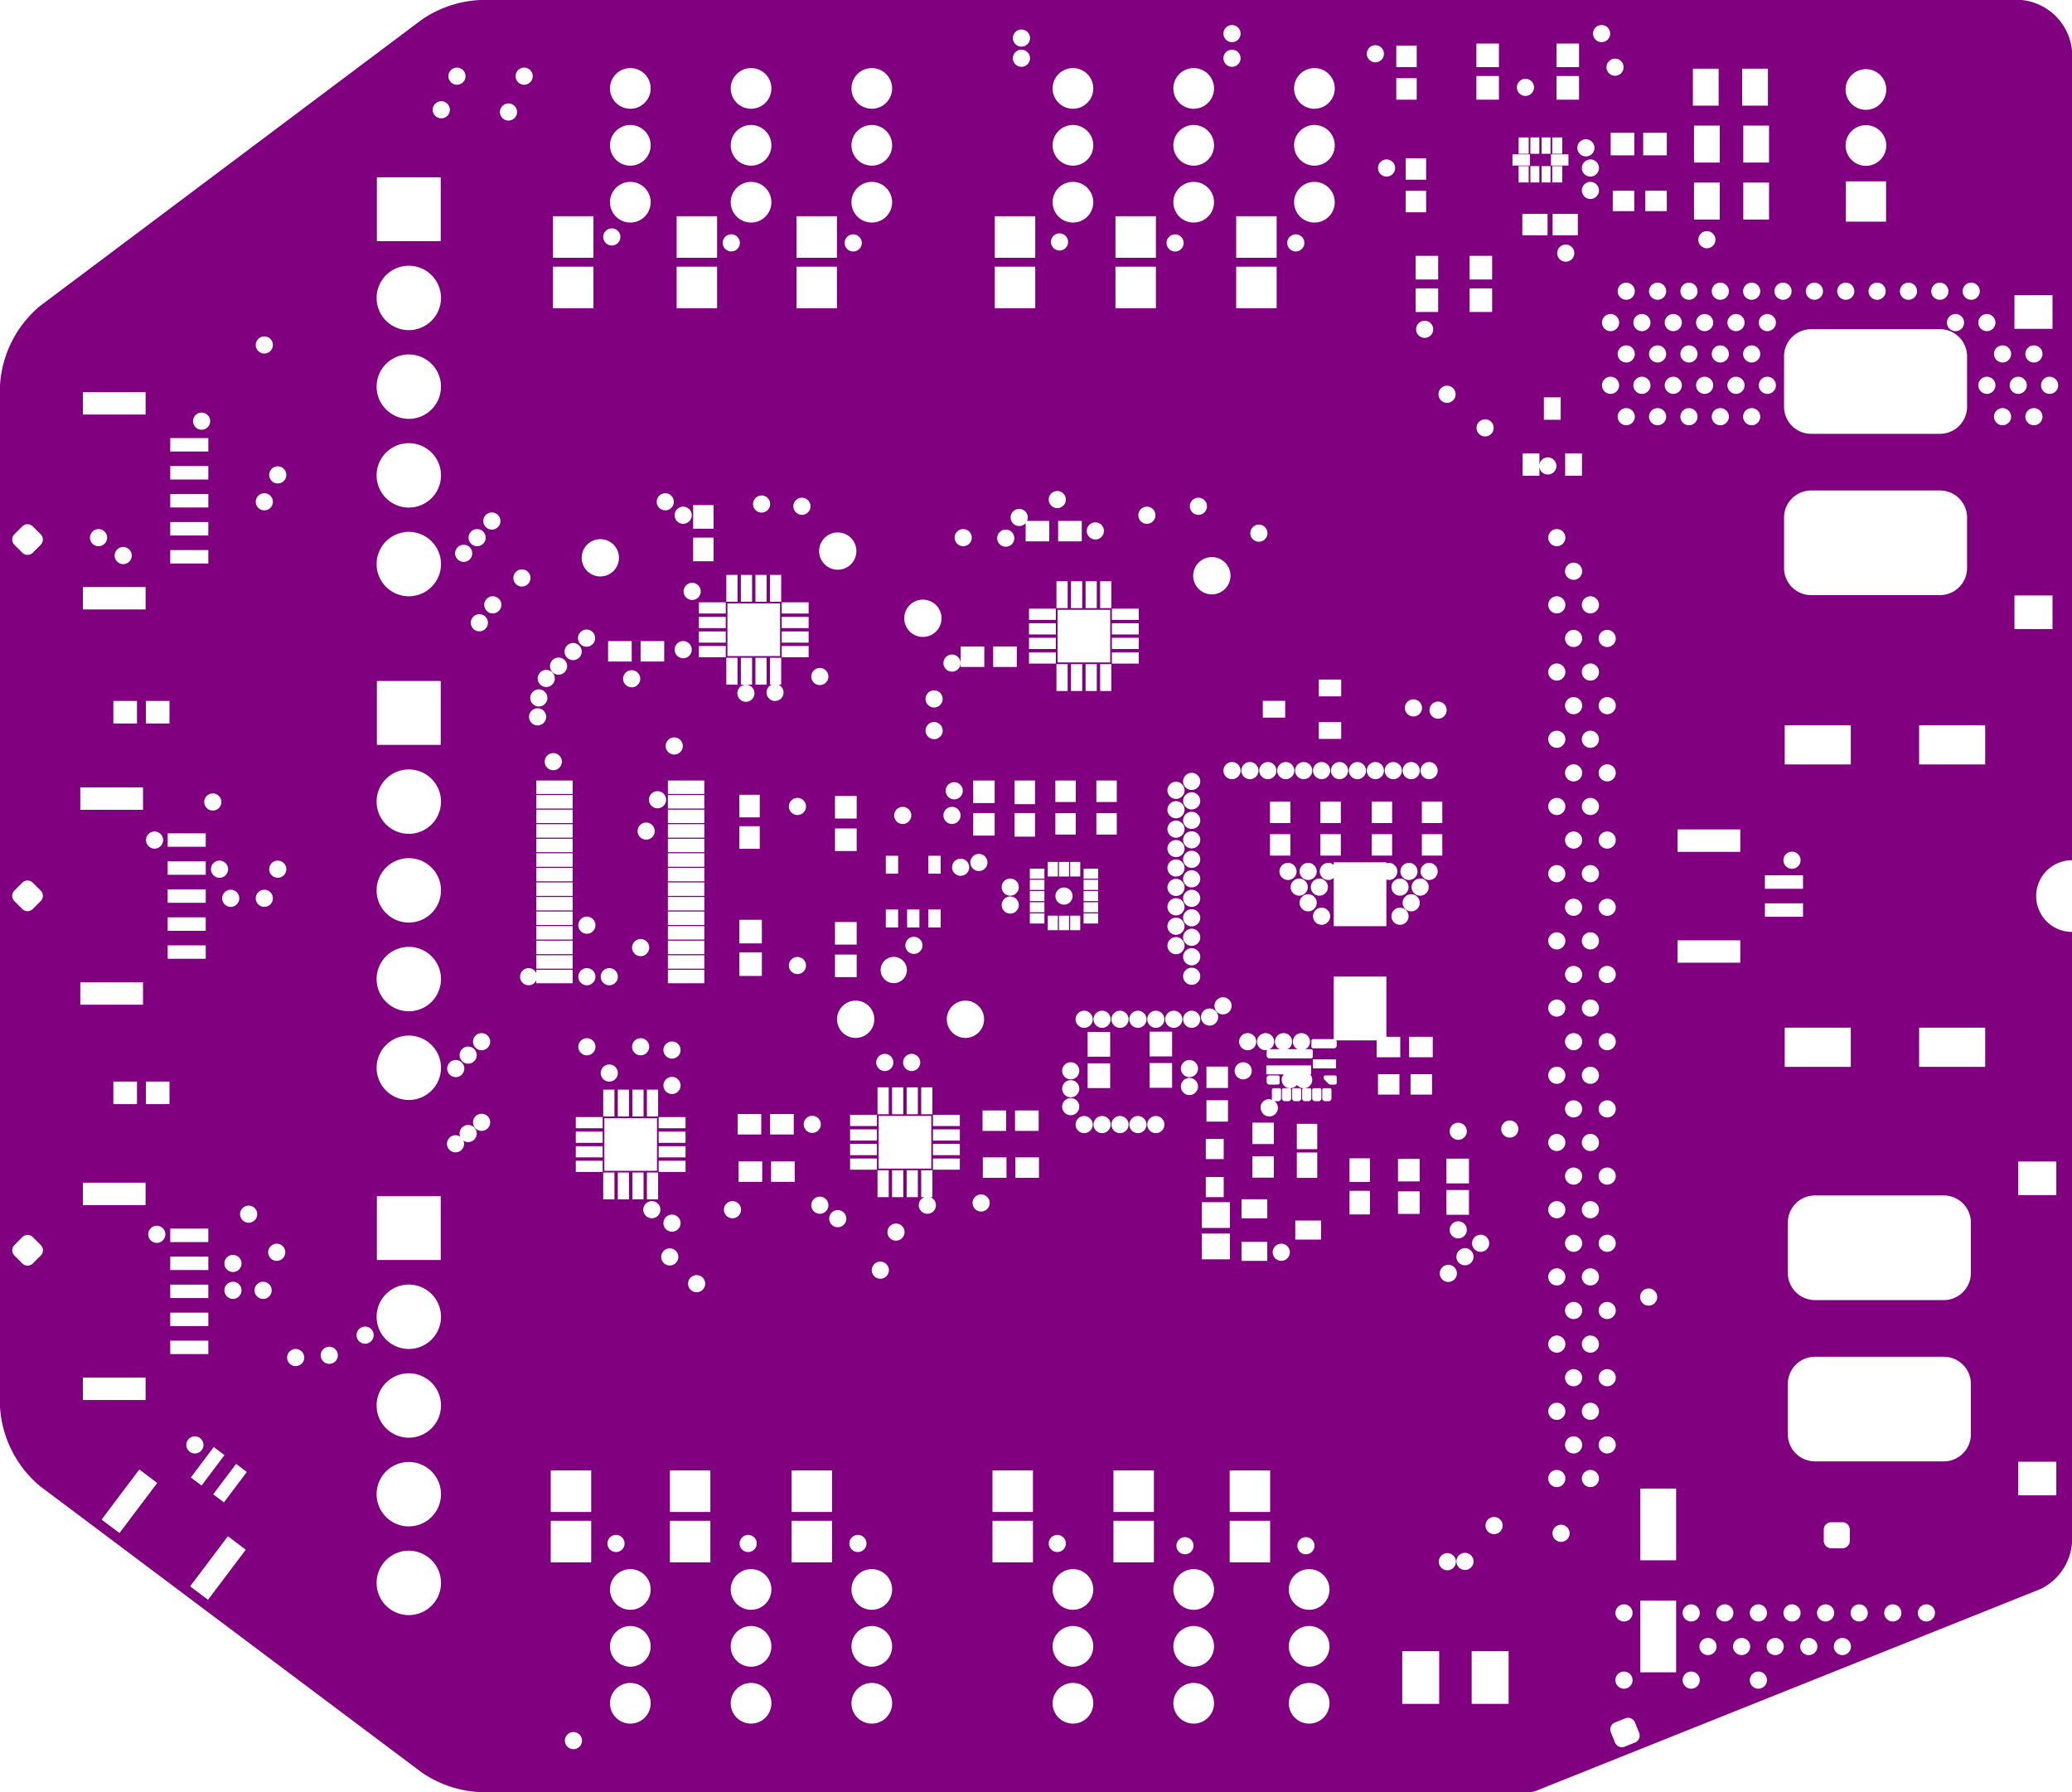 <svg width="92.5mm" height="80mm" viewBox="0 0 36417323 31496062"  version="1.1" xmlns="http://www.w3.org/2000/svg" xmlns:xlink="http://www.w3.org/1999/xlink">
<desc>
Origin 29527560 39370078 Bound 3937008 3937008 36417323 31496062
</desc>
<g fill-rule="evenodd" fill="rgb(128, 0, 128)" stroke="black" stroke-width="1" transform="translate(0, 31496062) scale(1, -1) translate(-3937008, -3937008)">
<path id="N" d="M 40354330.00 34545759.00 L 40354331.00 20314960.00 L 40292587.00 20311926.00 A 629921.82 629921.82 0 0 1 40354331.00 19055118.00 L 40354331.00 8320836.00 A 986983.00 986983.00 0 0 0 39803731.00 7507582.00 L 30930291.00 3958206.00 A 394230.61 394230.61 0 0 0 30820214.00 3937007.00 L 12387978.00 3937007.00 A 1970149.97 1970149.97 0 0 0 11349460.00 4283179.00 L 4633038.00 9320496.00 A 1971759.27 1971759.27 0 0 0 3937008.00 10712556.00 L 3937008.00 28657521.00 A 1971797.85 1971797.85 0 0 0 4633038.00 30049581.00 L 11349460.00 35086898.00 A 1970083.76 1970083.76 0 0 0 12387978.00 35433070.00 L 39467019.00 35433070.00 A 989027.50 989027.50 0 0 0 40354330.00 34545759.00  zM 6385819.00 9607471.00 L 5722401.00 8727086.00 L 6036823.00 8490151.00 L 6700241.00 9370536.00 L 6385819.00 9607471.00  zM 7362204.13 10039371.07 m -150528.93 0 a 150528.93 150528.93 0 1 1 301057.86 0a 150528.93 150528.93 0 1 1 -301057.86 0M 7693804.00 10002140.00 L 7291015.00 9467621.00 L 7479668.00 9325460.00 L 7882457.00 9859979.00 L 7693804.00 10002140.00  zM 6496064.00 11222440.00 L 5393702.00 11222440.00 L 5393702.00 10828740.00 L 6496064.00 10828740.00 L 6496064.00 11222440.00  zM 7598425.00 11872046.00 L 6929135.00 11872046.00 L 6929135.00 11635826.00 L 7598425.00 11635826.00 L 7598425.00 11872046.00  zM 7598425.00 12364172.00 L 6929135.00 12364172.00 L 6929135.00 12127952.00 L 7598425.00 12127952.00 L 7598425.00 12364172.00  zM 7942215.00 8434644.00 L 7278797.00 7554259.00 L 7593219.00 7317324.00 L 8256637.00 8197709.00 L 7942215.00 8434644.00  zM 8086833.00 9705971.00 L 7684044.00 9171452.00 L 7872697.00 9029291.00 L 8275486.00 9563810.00 L 8086833.00 9705971.00  zM 9133858.13 11574804.07 m -150528.93 0 a 150528.93 150528.93 0 1 1 301057.86 0a 150528.93 150528.93 0 1 1 -301057.86 0M 9724409.13 11614174.07 m -150528.93 0 a 150528.93 150528.93 0 1 1 301057.86 0a 150528.93 150528.93 0 1 1 -301057.86 0M 10354330.13 11968505.07 m -150528.93 0 a 150528.93 150528.93 0 1 1 301057.86 0a 150528.93 150528.93 0 1 1 -301057.86 0M 4329799.00 13691285.00 L 4190605.00 13552091.00 A 130461.68 130461.68 0 0 1 4190605.00 13367593.00 L 4329799.00 13228399.00 A 130461.68 130461.68 0 0 1 4514297.00 13228399.00 L 4653491.00 13367593.00 A 130461.68 130461.68 0 0 1 4653491.00 13552091.00 L 4514297.00 13691285.00 A 130461.68 130461.68 0 0 1 4329799.00 13691285.00  zM 6496064.00 14647636.00 L 5393702.00 14647636.00 L 5393702.00 14253936.00 L 6496064.00 14253936.00 L 6496064.00 14647636.00  zM 6692913.13 13740158.07 m -150528.93 0 a 150528.93 150528.93 0 1 1 301057.86 0a 150528.93 150528.93 0 1 1 -301057.86 0M 7598425.00 12856298.00 L 6929135.00 12856298.00 L 6929135.00 12620078.00 L 7598425.00 12620078.00 L 7598425.00 12856298.00  zM 7598425.00 13348424.00 L 6929135.00 13348424.00 L 6929135.00 13112204.00 L 7598425.00 13112204.00 L 7598425.00 13348424.00  zM 7598425.00 13840550.00 L 6929135.00 13840550.00 L 6929135.00 13604330.00 L 7598425.00 13604330.00 L 7598425.00 13840550.00  zM 8031496.13 12755906.07 m -150528.93 0 a 150528.93 150528.93 0 1 1 301057.86 0a 150528.93 150528.93 0 1 1 -301057.86 0M 8031496.13 13228347.07 m -150528.93 0 a 150528.93 150528.93 0 1 1 301057.86 0a 150528.93 150528.93 0 1 1 -301057.86 0M 8561417.13 12755906.07 m -150528.93 0 a 150528.93 150528.93 0 1 1 301057.86 0a 150528.93 150528.93 0 1 1 -301057.86 0M 8800787.13 13425197.07 m -150528.93 0 a 150528.93 150528.93 0 1 1 301057.86 0a 150528.93 150528.93 0 1 1 -301057.86 0M 8307086.13 14094489.07 m -150528.93 0 a 150528.93 150528.93 0 1 1 301057.86 0a 150528.93 150528.93 0 1 1 -301057.86 0M 11122044.19 7614188.36 m -565849.64 0 a 565849.64 565849.64 0 1 1 1131699.28 0a 565849.64 565849.64 0 1 1 -1131699.28 0M 14015748.13 4842520.07 m -150528.93 0 a 150528.93 150528.93 0 1 1 301057.86 0a 150528.93 150528.93 0 1 1 -301057.86 0M 14763779.13 8307087.07 m -150528.93 0 a 150528.93 150528.93 0 1 1 301057.86 0a 150528.93 150528.93 0 1 1 -301057.86 0M 15015611.70 5498813.23 m -357393.77 0 a 357393.77 357393.77 0 1 1 714787.55 0a 357393.77 357393.77 0 1 1 -714787.55 0M 15015611.70 6498813.23 m -357393.77 0 a 357393.77 357393.77 0 1 1 714787.55 0a 357393.77 357393.77 0 1 1 -714787.55 0M 15015611.70 7498813.23 m -357393.77 0 a 357393.77 357393.77 0 1 1 714787.55 0a 357393.77 357393.77 0 1 1 -714787.55 0M 11122043.22 9173250.70 m -565842.30 0 a 565842.30 565842.30 0 1 1 1131684.61 0a 565842.30 565842.30 0 1 1 -1131684.61 0M 14327993.00 8705433.00 L 13616891.00 8705433.00 L 13616891.00 7975157.00 L 14327993.00 7975157.00 L 14327993.00 8705433.00  zM 14327993.00 9591771.00 L 13616891.00 9591771.00 L 13616891.00 8861495.00 L 14327993.00 8861495.00 L 14327993.00 9591771.00  zM 11122044.19 10732298.36 m -565849.64 0 a 565849.64 565849.64 0 1 1 1131699.28 0a 565849.64 565849.64 0 1 1 -1131699.28 0M 11122043.22 12291360.70 m -565842.30 0 a 565842.30 565842.30 0 1 1 1131684.61 0a 565842.30 565842.30 0 1 1 -1131684.61 0M 11683072.00 14411417.00 L 10561024.00 14411417.00 L 10561024.00 13289369.00 L 11683072.00 13289369.00 L 11683072.00 14411417.00  zM 14529529.00 15033462.00 L 14057087.00 15033462.00 L 14057087.00 14836612.00 L 14529529.00 14836612.00 L 14529529.00 15033462.00  zM 14736221.00 14826770.00 L 14539371.00 14826770.00 L 14539371.00 14354328.00 L 14736221.00 14354328.00 L 14736221.00 14826770.00  zM 15393700.13 14173229.07 m -150528.93 0 a 150528.93 150528.93 0 1 1 301057.86 0a 150528.93 150528.93 0 1 1 -301057.86 0M 15248032.00 14826770.00 L 15051182.00 14826770.00 L 15051182.00 14354328.00 L 15248032.00 14354328.00 L 15248032.00 14826770.00  zM 14992126.00 14826770.00 L 14795276.00 14826770.00 L 14795276.00 14354328.00 L 14992126.00 14354328.00 L 14992126.00 14826770.00  zM 15708661.13 13343308.07 m -150528.93 0 a 150528.93 150528.93 0 1 1 301057.86 0a 150528.93 150528.93 0 1 1 -301057.86 0M 15748031.13 13937009.07 m -150528.93 0 a 150528.93 150528.93 0 1 1 301057.86 0a 150528.93 150528.93 0 1 1 -301057.86 0M 15503937.00 14826770.00 L 15307087.00 14826770.00 L 15307087.00 14354328.00 L 15503937.00 14354328.00 L 15503937.00 14826770.00  zM 15986221.00 15033462.00 L 15513779.00 15033462.00 L 15513779.00 14836612.00 L 15986221.00 14836612.00 L 15986221.00 15033462.00  zM 15986221.00 15289367.00 L 15513779.00 15289367.00 L 15513779.00 15092517.00 L 15986221.00 15092517.00 L 15986221.00 15289367.00  zM 6344726.00 16425393.00 L 5929412.00 16425393.00 L 5929412.00 16029251.00 L 6344726.00 16029251.00 L 6344726.00 16425393.00  zM 6916104.00 16425393.00 L 6500790.00 16425393.00 L 6500790.00 16029251.00 L 6916104.00 16029251.00 L 6916104.00 16425393.00  zM 6450789.00 18169290.00 L 5348427.00 18169290.00 L 5348427.00 17775590.00 L 6450789.00 17775590.00 L 6450789.00 18169290.00  zM 4328618.00 19920615.00 L 4189424.00 19781421.00 A 130461.68 130461.68 0 0 1 4189424.00 19596923.00 L 4328618.00 19457729.00 A 130461.68 130461.68 0 0 1 4513116.00 19457729.00 L 4652310.00 19596923.00 A 130461.68 130461.68 0 0 1 4652310.00 19781421.00 L 4513116.00 19920615.00 A 130461.68 130461.68 0 0 1 4328618.00 19920615.00  zM 7553150.00 18818896.00 L 6883860.00 18818896.00 L 6883860.00 18582676.00 L 7553150.00 18582676.00 L 7553150.00 18818896.00  zM 7553150.00 19311022.00 L 6883860.00 19311022.00 L 6883860.00 19074802.00 L 7553150.00 19074802.00 L 7553150.00 19311022.00  zM 7553150.00 19803148.00 L 6883860.00 19803148.00 L 6883860.00 19566928.00 L 7553150.00 19566928.00 L 7553150.00 19803148.00  zM 7992126.13 19645670.07 m -150528.93 0 a 150528.93 150528.93 0 1 1 301057.86 0a 150528.93 150528.93 0 1 1 -301057.86 0M 8582677.13 19645670.07 m -150528.93 0 a 150528.93 150528.93 0 1 1 301057.86 0a 150528.93 150528.93 0 1 1 -301057.86 0M 11122043.22 16667344.70 m -565842.30 0 a 565842.30 565842.30 0 1 1 1131684.61 0a 565842.30 565842.30 0 1 1 -1131684.61 0M 11122044.19 18226392.36 m -565849.64 0 a 565849.64 565849.64 0 1 1 1131699.28 0a 565849.64 565849.64 0 1 1 -1131699.28 0M 12026283.00 15454206.00 L 12000753.00 15470480.00 A 150533.33 150533.33 0 1 1 12082220.00 15389013.00 L 12107750.00 15372739.00 A 150533.33 150533.33 0 1 1 12026283.00 15454206.00  zM 12401574.13 15708662.07 m -150528.93 0 a 150528.93 150528.93 0 1 1 301057.86 0a 150528.93 150528.93 0 1 1 -301057.86 0M 11947244.13 16653544.07 m -150528.93 0 a 150528.93 150528.93 0 1 1 301057.86 0a 150528.93 150528.93 0 1 1 -301057.86 0M 12165354.13 16889764.07 m -150528.93 0 a 150528.93 150528.93 0 1 1 301057.86 0a 150528.93 150528.93 0 1 1 -301057.86 0M 12401574.13 17125985.07 m -150528.93 0 a 150528.93 150528.93 0 1 1 301057.86 0a 150528.93 150528.93 0 1 1 -301057.86 0M 13334788.00 18161275.00 L 13362534.00 18202800.04 L 13362534.00 18153064.00 L 14002298.00 18153064.00 L 14002298.00 18389284.00 L 13362534.00 18389284.00 L 13362534.00 18332631.96 L 13334788.00 18374157.00 A 150528.93 150528.93 0 1 1 13334788.00 18161275.00  zM 14002298.00 18645190.00 L 13362534.00 18645190.00 L 13362534.00 18408970.00 L 14002298.00 18408970.00 L 14002298.00 18645190.00  zM 14002298.00 18901095.00 L 13362534.00 18901095.00 L 13362534.00 18664875.00 L 14002298.00 18664875.00 L 14002298.00 18901095.00  zM 14002298.00 19157001.00 L 13362534.00 19157001.00 L 13362534.00 18920781.00 L 14002298.00 18920781.00 L 14002298.00 19157001.00  zM 14002298.00 19412906.00 L 13362534.00 19412906.00 L 13362534.00 19176686.00 L 14002298.00 19176686.00 L 14002298.00 19412906.00  zM 14002298.00 19668812.00 L 13362534.00 19668812.00 L 13362534.00 19432592.00 L 14002298.00 19432592.00 L 14002298.00 19668812.00  zM 14529529.00 15289367.00 L 14057087.00 15289367.00 L 14057087.00 15092517.00 L 14529529.00 15092517.00 L 14529529.00 15289367.00  zM 14529529.00 15545273.00 L 14057087.00 15545273.00 L 14057087.00 15348423.00 L 14529529.00 15348423.00 L 14529529.00 15545273.00  zM 14529529.00 15801178.00 L 14057087.00 15801178.00 L 14057087.00 15604328.00 L 14529529.00 15604328.00 L 14529529.00 15801178.00  zM 15484253.00 15781494.00 L 14559055.00 15781494.00 L 14559055.00 14856296.00 L 15484253.00 14856296.00 L 15484253.00 15781494.00  zM 14992126.00 16283462.00 L 14795276.00 16283462.00 L 14795276.00 15811020.00 L 14992126.00 15811020.00 L 14992126.00 16283462.00  zM 14736221.00 16283462.00 L 14539371.00 16283462.00 L 14539371.00 15811020.00 L 14736221.00 15811020.00 L 14736221.00 16283462.00  zM 15248032.00 16283462.00 L 15051182.00 16283462.00 L 15051182.00 15811020.00 L 15248032.00 15811020.00 L 15248032.00 16283462.00  zM 15986221.00 15801178.00 L 15513779.00 15801178.00 L 15513779.00 15604328.00 L 15986221.00 15604328.00 L 15986221.00 15801178.00  zM 15986221.00 15545273.00 L 15513779.00 15545273.00 L 15513779.00 15348423.00 L 15986221.00 15348423.00 L 15986221.00 15545273.00  zM 15503937.00 16283462.00 L 15307087.00 16283462.00 L 15307087.00 15811020.00 L 15503937.00 15811020.00 L 15503937.00 16283462.00  zM 15748031.13 16356694.07 m -150528.93 0 a 150528.93 150528.93 0 1 1 301057.86 0a 150528.93 150528.93 0 1 1 -301057.86 0M 14645669.13 16574804.07 m -150528.93 0 a 150528.93 150528.93 0 1 1 301057.86 0a 150528.93 150528.93 0 1 1 -301057.86 0M 14251968.13 17036615.07 m -150528.93 0 a 150528.93 150528.93 0 1 1 301057.86 0a 150528.93 150528.93 0 1 1 -301057.86 0M 15748031.13 16979134.07 m -150528.93 0 a 150528.93 150528.93 0 1 1 301057.86 0a 150528.93 150528.93 0 1 1 -301057.86 0M 15196850.13 17036615.07 m -150528.93 0 a 150528.93 150528.93 0 1 1 301057.86 0a 150528.93 150528.93 0 1 1 -301057.86 0M 14251968.13 18267717.07 m -150528.93 0 a 150528.93 150528.93 0 1 1 301057.86 0a 150528.93 150528.93 0 1 1 -301057.86 0M 14645669.13 18267717.07 m -150528.93 0 a 150528.93 150528.93 0 1 1 301057.86 0a 150528.93 150528.93 0 1 1 -301057.86 0M 14251968.13 19173229.07 m -150528.93 0 a 150528.93 150528.93 0 1 1 301057.86 0a 150528.93 150528.93 0 1 1 -301057.86 0M 15196850.13 18779528.07 m -150528.93 0 a 150528.93 150528.93 0 1 1 301057.86 0a 150528.93 150528.93 0 1 1 -301057.86 0M 16315684.00 18389284.00 L 15675920.00 18389284.00 L 15675920.00 18153064.00 L 16315684.00 18153064.00 L 16315684.00 18389284.00  zM 16315684.00 19157001.00 L 15675920.00 19157001.00 L 15675920.00 18920781.00 L 16315684.00 18920781.00 L 16315684.00 19157001.00  zM 16315684.00 19668812.00 L 15675920.00 19668812.00 L 15675920.00 19432592.00 L 16315684.00 19432592.00 L 16315684.00 19668812.00  zM 17137627.66 5498805.89 m -357401.11 0 a 357401.11 357401.11 0 1 1 714802.22 0a 357401.11 357401.11 0 1 1 -714802.22 0M 17137627.66 6498805.89 m -357401.11 0 a 357401.11 357401.11 0 1 1 714802.22 0a 357401.11 357401.11 0 1 1 -714802.22 0M 19259641.70 5498813.23 m -357393.77 0 a 357393.77 357393.77 0 1 1 714787.55 0a 357393.77 357393.77 0 1 1 -714787.55 0M 17137627.66 7498805.89 m -357401.11 0 a 357401.11 357401.11 0 1 1 714802.22 0a 357401.11 357401.11 0 1 1 -714802.22 0M 19015748.13 8307087.07 m -150528.93 0 a 150528.93 150528.93 0 1 1 301057.86 0a 150528.93 150528.93 0 1 1 -301057.86 0M 19259641.70 7498813.23 m -357393.77 0 a 357393.77 357393.77 0 1 1 714787.55 0a 357393.77 357393.77 0 1 1 -714787.55 0M 19259641.70 6498813.23 m -357393.77 0 a 357393.77 357393.77 0 1 1 714787.55 0a 357393.77 357393.77 0 1 1 -714787.55 0M 22519685.13 8307087.07 m -150528.93 0 a 150528.93 150528.93 0 1 1 301057.86 0a 150528.93 150528.93 0 1 1 -301057.86 0M 22795141.70 6498813.23 m -357393.77 0 a 357393.77 357393.77 0 1 1 714787.55 0a 357393.77 357393.77 0 1 1 -714787.55 0M 22795141.70 5498813.23 m -357393.77 0 a 357393.77 357393.77 0 1 1 714787.55 0a 357393.77 357393.77 0 1 1 -714787.55 0M 22795141.70 7498813.23 m -357393.77 0 a 357393.77 357393.77 0 1 1 714787.55 0a 357393.77 357393.77 0 1 1 -714787.55 0M 16422477.00 8705433.00 L 15711375.00 8705433.00 L 15711375.00 7975157.00 L 16422477.00 7975157.00 L 16422477.00 8705433.00  zM 17086614.13 8307087.07 m -150528.93 0 a 150528.93 150528.93 0 1 1 301057.86 0a 150528.93 150528.93 0 1 1 -301057.86 0M 18560273.00 8705433.00 L 17849171.00 8705433.00 L 17849171.00 7975157.00 L 18560273.00 7975157.00 L 18560273.00 8705433.00  zM 16422477.00 9591771.00 L 15711375.00 9591771.00 L 15711375.00 8861495.00 L 16422477.00 8861495.00 L 16422477.00 9591771.00  zM 18560273.00 9591771.00 L 17849171.00 9591771.00 L 17849171.00 8861495.00 L 18560273.00 8861495.00 L 18560273.00 9591771.00  zM 16181102.13 12873086.07 m -150528.93 0 a 150528.93 150528.93 0 1 1 301057.86 0a 150528.93 150528.93 0 1 1 -301057.86 0M 22091771.00 8705433.00 L 21380669.00 8705433.00 L 21380669.00 7975157.00 L 22091771.00 7975157.00 L 22091771.00 8705433.00  zM 22091771.00 9591771.00 L 21380669.00 9591771.00 L 21380669.00 8861495.00 L 22091771.00 8861495.00 L 22091771.00 9591771.00  zM 19409448.13 13110237.07 m -150528.93 0 a 150528.93 150528.93 0 1 1 301057.86 0a 150528.93 150528.93 0 1 1 -301057.86 0M 18661417.13 14015749.07 m -150528.93 0 a 150528.93 150528.93 0 1 1 301057.86 0a 150528.93 150528.93 0 1 1 -301057.86 0M 19685039.13 13779528.07 m -150528.93 0 a 150528.93 150528.93 0 1 1 301057.86 0a 150528.93 150528.93 0 1 1 -301057.86 0M 16811023.13 14173229.07 m -150528.93 0 a 150528.93 150528.93 0 1 1 301057.86 0a 150528.93 150528.93 0 1 1 -301057.86 0M 17333708.00 15022072.00 L 16918262.00 15022072.00 L 16918262.00 14662966.00 L 17333708.00 14662966.00 L 17333708.00 15022072.00  zM 17888011.00 15854356.00 L 17472565.00 15854356.00 L 17472565.00 15495250.00 L 17888011.00 15495250.00 L 17888011.00 15854356.00  zM 17904954.00 15022072.00 L 17489508.00 15022072.00 L 17489508.00 14662966.00 L 17904954.00 14662966.00 L 17904954.00 15022072.00  zM 18346456.13 14251969.07 m -150528.93 0 a 150528.93 150528.93 0 1 1 301057.86 0a 150528.93 150528.93 0 1 1 -301057.86 0M 18212977.13 15673229.07 m -150528.93 0 a 150528.93 150528.93 0 1 1 301057.86 0a 150528.93 150528.93 0 1 1 -301057.86 0M 19350397.00 15072832.00 L 18877955.00 15072832.00 L 18877955.00 14875982.00 L 19350397.00 14875982.00 L 19350397.00 15072832.00  zM 19557089.00 14866140.00 L 19360239.00 14866140.00 L 19360239.00 14393698.00 L 19557089.00 14393698.00 L 19557089.00 14866140.00  zM 19812994.00 14866140.00 L 19616144.00 14866140.00 L 19616144.00 14393698.00 L 19812994.00 14393698.00 L 19812994.00 14866140.00  zM 19350397.00 15328737.00 L 18877955.00 15328737.00 L 18877955.00 15131887.00 L 19350397.00 15131887.00 L 19350397.00 15328737.00  zM 19350397.00 15584643.00 L 18877955.00 15584643.00 L 18877955.00 15387793.00 L 19350397.00 15387793.00 L 19350397.00 15584643.00  zM 20324805.00 14866140.00 L 20127955.00 14866140.00 L 20127955.00 14393698.00 L 20191979.07 14393698.00 L 20178616.00 14391040.00 A 150529.62 150529.62 0 1 1 20293826.00 14391040.00 L 20280462.93 14393698.00 L 20324805.00 14393698.00 L 20324805.00 14866140.00  zM 20068900.00 14866140.00 L 19872050.00 14866140.00 L 19872050.00 14393698.00 L 20068900.00 14393698.00 L 20068900.00 14866140.00  zM 20807089.00 15072832.00 L 20334647.00 15072832.00 L 20334647.00 14875982.00 L 20807089.00 14875982.00 L 20807089.00 15072832.00  zM 20305121.00 15820864.00 L 19379923.00 15820864.00 L 19379923.00 14895666.00 L 20305121.00 14895666.00 L 20305121.00 15820864.00  zM 20807089.00 15328737.00 L 20334647.00 15328737.00 L 20334647.00 15131887.00 L 20807089.00 15131887.00 L 20807089.00 15328737.00  zM 20807089.00 15584643.00 L 20334647.00 15584643.00 L 20334647.00 15387793.00 L 20807089.00 15387793.00 L 20807089.00 15584643.00  zM 21181102.13 14291339.07 m -150528.93 0 a 150528.93 150528.93 0 1 1 301057.86 0a 150528.93 150528.93 0 1 1 -301057.86 0M 21626825.00 15092936.00 L 21211379.00 15092936.00 L 21211379.00 14733830.00 L 21626825.00 14733830.00 L 21626825.00 15092936.00  zM 22198071.00 15092936.00 L 21782625.00 15092936.00 L 21782625.00 14733830.00 L 22198071.00 14733830.00 L 22198071.00 15092936.00  zM 22992126.13 15669292.07 m -150528.93 0 a 150528.93 150528.93 0 1 1 301057.86 0a 150528.93 150528.93 0 1 1 -301057.86 0M 23307086.13 15669292.07 m -150528.93 0 a 150528.93 150528.93 0 1 1 301057.86 0a 150528.93 150528.93 0 1 1 -301057.86 0M 17316765.00 15854356.00 L 16901319.00 15854356.00 L 16901319.00 15495250.00 L 17316765.00 15495250.00 L 17316765.00 15854356.00  zM 18976377.86 17519686.28 m -327604.72 0 a 327604.72 327604.72 0 1 1 655209.45 0a 327604.72 327604.72 0 1 1 -655209.45 0M 19350397.00 15840548.00 L 18877955.00 15840548.00 L 18877955.00 15643698.00 L 19350397.00 15643698.00 L 19350397.00 15840548.00  zM 17327661.00 18696627.00 L 16931519.00 18696627.00 L 16931519.00 18281313.00 L 17327661.00 18281313.00 L 17327661.00 18696627.00  zM 17952755.13 18464568.07 m -150528.93 0 a 150528.93 150528.93 0 1 1 301057.86 0a 150528.93 150528.93 0 1 1 -301057.86 0M 18993995.00 18657093.00 L 18612807.00 18657093.00 L 18612807.00 18260833.00 L 18993995.00 18260833.00 L 18993995.00 18657093.00  zM 16315684.00 18645190.00 L 15675920.00 18645190.00 L 15675920.00 18408970.00 L 16315684.00 18408970.00 L 16315684.00 18645190.00  zM 16315684.00 18901095.00 L 15675920.00 18901095.00 L 15675920.00 18664875.00 L 16315684.00 18664875.00 L 16315684.00 18901095.00  zM 16315684.00 19412906.00 L 15675920.00 19412906.00 L 15675920.00 19176686.00 L 16315684.00 19176686.00 L 16315684.00 19412906.00  zM 17327661.00 19268005.00 L 16931519.00 19268005.00 L 16931519.00 18852691.00 L 17327661.00 18852691.00 L 17327661.00 19268005.00  zM 18993995.00 19228633.00 L 18612807.00 19228633.00 L 18612807.00 18832373.00 L 18993995.00 18832373.00 L 18993995.00 19228633.00  zM 19557089.00 16322832.00 L 19360239.00 16322832.00 L 19360239.00 15850390.00 L 19557089.00 15850390.00 L 19557089.00 16322832.00  zM 20068900.00 16322832.00 L 19872050.00 16322832.00 L 19872050.00 15850390.00 L 20068900.00 15850390.00 L 20068900.00 16322832.00  zM 20324805.00 16322832.00 L 20127955.00 16322832.00 L 20127955.00 15850390.00 L 20324805.00 15850390.00 L 20324805.00 16322832.00  zM 19812994.00 16322832.00 L 19616144.00 16322832.00 L 19616144.00 15850390.00 L 19812994.00 15850390.00 L 19812994.00 16322832.00  zM 19488189.13 16761024.07 m -150528.93 0 a 150528.93 150528.93 0 1 1 301057.86 0a 150528.93 150528.93 0 1 1 -301057.86 0M 19960629.13 16761024.07 m -150528.93 0 a 150528.93 150528.93 0 1 1 301057.86 0a 150528.93 150528.93 0 1 1 -301057.86 0M 19645671.68 18385824.06 m -230814.94 0 a 230814.94 230814.94 0 1 1 461629.88 0a 230814.94 230814.94 0 1 1 -461629.88 0M 20000000.13 18818898.07 m -150528.93 0 a 150528.93 150528.93 0 1 1 301057.86 0a 150528.93 150528.93 0 1 1 -301057.86 0M 19722441.00 19448818.00 L 19505907.00 19448818.00 L 19505907.00 19133858.00 L 19722441.00 19133858.00 L 19722441.00 19448818.00  zM 20096457.00 19448818.00 L 19879923.00 19448818.00 L 19879923.00 19133858.00 L 20096457.00 19133858.00 L 20096457.00 19448818.00  zM 20470473.00 19448818.00 L 20253939.00 19448818.00 L 20253939.00 19133858.00 L 20470473.00 19133858.00 L 20470473.00 19448818.00  zM 20807089.00 15840548.00 L 20334647.00 15840548.00 L 20334647.00 15643698.00 L 20807089.00 15643698.00 L 20807089.00 15840548.00  zM 21621313.00 15917346.00 L 21205867.00 15917346.00 L 21205867.00 15558240.00 L 21621313.00 15558240.00 L 21621313.00 15917346.00  zM 22192559.00 15917346.00 L 21777113.00 15917346.00 L 21777113.00 15558240.00 L 22192559.00 15558240.00 L 22192559.00 15917346.00  zM 22755905.13 15984253.07 m -150528.93 0 a 150528.93 150528.93 0 1 1 301057.86 0a 150528.93 150528.93 0 1 1 -301057.86 0M 22755905.13 16299213.07 m -150528.93 0 a 150528.93 150528.93 0 1 1 301057.86 0a 150528.93 150528.93 0 1 1 -301057.86 0M 23449252.00 16745650.00 L 23053110.00 16745650.00 L 23053110.00 16310588.00 L 23449252.00 16310588.00 L 23449252.00 16745650.00  zM 22755905.13 16614174.07 m -150528.93 0 a 150528.93 150528.93 0 1 1 301057.86 0a 150528.93 150528.93 0 1 1 -301057.86 0M 23449252.00 17297281.00 L 23053110.00 17297281.00 L 23053110.00 16862219.00 L 23449252.00 16862219.00 L 23449252.00 17297281.00  zM 22992126.13 17519686.07 m -150528.93 0 a 150528.93 150528.93 0 1 1 301057.86 0a 150528.93 150528.93 0 1 1 -301057.86 0M 20905511.86 17519686.28 m -327604.72 0 a 327604.72 327604.72 0 1 1 655209.45 0a 327604.72 327604.72 0 1 1 -655209.45 0M 22923229.00 19340551.00 L 22746063.00 19340551.00 L 22746063.00 19084645.00 L 22923229.00 19084645.00 L 22923229.00 19340551.00  zM 21692913.13 19527560.07 m -150528.93 0 a 150528.93 150528.93 0 1 1 301057.86 0a 150528.93 150528.93 0 1 1 -301057.86 0M 22293308.00 19379921.00 L 22037402.00 19379921.00 L 22037402.00 19202755.00 L 22293308.00 19202755.00 L 22293308.00 19379921.00  zM 22293308.00 19576772.00 L 22037402.00 19576772.00 L 22037402.00 19399606.00 L 22293308.00 19399606.00 L 22293308.00 19576772.00  zM 22529529.00 19340551.00 L 22352363.00 19340551.00 L 22352363.00 19084645.00 L 22529529.00 19084645.00 L 22529529.00 19340551.00  zM 22293308.00 19773622.00 L 22037402.00 19773622.00 L 22037402.00 19596456.00 L 22293308.00 19596456.00 L 22293308.00 19773622.00  zM 22726379.00 19340551.00 L 22549213.00 19340551.00 L 22549213.00 19084645.00 L 22726379.00 19084645.00 L 22726379.00 19340551.00  zM 22637795.13 19685040.07 m -150528.93 0 a 150528.93 150528.93 0 1 1 301057.86 0a 150528.93 150528.93 0 1 1 -301057.86 0M 23238190.00 19379921.00 L 22982284.00 19379921.00 L 22982284.00 19202755.00 L 23238190.00 19202755.00 L 23238190.00 19379921.00  zM 23238190.00 19576772.00 L 22982284.00 19576772.00 L 22982284.00 19399606.00 L 23238190.00 19399606.00 L 23238190.00 19576772.00  zM 23238190.00 19773622.00 L 22982284.00 19773622.00 L 22982284.00 19596456.00 L 23238190.00 19596456.00 L 23238190.00 19773622.00  zM 6653543.13 20669292.07 m -150528.93 0 a 150528.93 150528.93 0 1 1 301057.86 0a 150528.93 150528.93 0 1 1 -301057.86 0M 7553150.00 20787400.00 L 6883860.00 20787400.00 L 6883860.00 20551180.00 L 7553150.00 20551180.00 L 7553150.00 20787400.00  zM 7553150.00 20295274.00 L 6883860.00 20295274.00 L 6883860.00 20059054.00 L 7553150.00 20059054.00 L 7553150.00 20295274.00  zM 6450789.00 21594486.00 L 5348427.00 21594486.00 L 5348427.00 21200786.00 L 6450789.00 21200786.00 L 6450789.00 21594486.00  zM 6916104.00 23114566.00 L 6500790.00 23114566.00 L 6500790.00 22718424.00 L 6916104.00 22718424.00 L 6916104.00 23114566.00  zM 6344726.00 23114566.00 L 5929412.00 23114566.00 L 5929412.00 22718424.00 L 6344726.00 22718424.00 L 6344726.00 23114566.00  zM 7795275.13 20157481.07 m -150528.93 0 a 150528.93 150528.93 0 1 1 301057.86 0a 150528.93 150528.93 0 1 1 -301057.86 0M 8818897.13 20157481.07 m -150528.93 0 a 150528.93 150528.93 0 1 1 301057.86 0a 150528.93 150528.93 0 1 1 -301057.86 0M 7677165.13 21338583.07 m -150528.93 0 a 150528.93 150528.93 0 1 1 301057.86 0a 150528.93 150528.93 0 1 1 -301057.86 0M 11122043.22 19785454.70 m -565842.30 0 a 565842.30 565842.30 0 1 1 1131684.61 0a 565842.30 565842.30 0 1 1 -1131684.61 0M 11122044.19 21344502.36 m -565849.64 0 a 565849.64 565849.64 0 1 1 1131699.28 0a 565849.64 565849.64 0 1 1 -1131699.28 0M 14002298.00 19924717.00 L 13362534.00 19924717.00 L 13362534.00 19688497.00 L 14002298.00 19688497.00 L 14002298.00 19924717.00  zM 14002298.00 20948339.00 L 13362534.00 20948339.00 L 13362534.00 20712119.00 L 14002298.00 20712119.00 L 14002298.00 20948339.00  zM 14002298.00 21204245.00 L 13362534.00 21204245.00 L 13362534.00 20968025.00 L 14002298.00 20968025.00 L 14002298.00 21204245.00  zM 14002298.00 21460150.00 L 13362534.00 21460150.00 L 13362534.00 21223930.00 L 14002298.00 21223930.00 L 14002298.00 21460150.00  zM 14002298.00 21716056.00 L 13362534.00 21716056.00 L 13362534.00 21479836.00 L 14002298.00 21479836.00 L 14002298.00 21716056.00  zM 13661417.13 22047244.07 m -150528.93 0 a 150528.93 150528.93 0 1 1 301057.86 0a 150528.93 150528.93 0 1 1 -301057.86 0M 11683072.00 23464566.00 L 10561024.00 23464566.00 L 10561024.00 22342518.00 L 11683072.00 22342518.00 L 11683072.00 23464566.00  zM 12362204.13 24488190.07 m -150528.93 0 a 150528.93 150528.93 0 1 1 301057.86 0a 150528.93 150528.93 0 1 1 -301057.86 0M 13385826.13 22834646.07 m -150528.93 0 a 150528.93 150528.93 0 1 1 301057.86 0a 150528.93 150528.93 0 1 1 -301057.86 0M 13407568.13 23167235.07 m -150528.93 0 a 150528.93 150528.93 0 1 1 301057.86 0a 150528.93 150528.93 0 1 1 -301057.86 0M 13537722.13 23509521.07 m -150528.93 0 a 150528.93 150528.93 0 1 1 301057.86 0a 150528.93 150528.93 0 1 1 -301057.86 0M 14002298.00 20180623.00 L 13362534.00 20180623.00 L 13362534.00 19944403.00 L 14002298.00 19944403.00 L 14002298.00 20180623.00  zM 14002298.00 20436528.00 L 13362534.00 20436528.00 L 13362534.00 20200308.00 L 14002298.00 20200308.00 L 14002298.00 20436528.00  zM 14002298.00 20692434.00 L 13362534.00 20692434.00 L 13362534.00 20456214.00 L 14002298.00 20456214.00 L 14002298.00 20692434.00  zM 15293701.13 20826772.07 m -150528.93 0 a 150528.93 150528.93 0 1 1 301057.86 0a 150528.93 150528.93 0 1 1 -301057.86 0M 16315684.00 20692434.00 L 15675920.00 20692434.00 L 15675920.00 20456214.00 L 16315684.00 20456214.00 L 16315684.00 20692434.00  zM 16315684.00 20436528.00 L 15675920.00 20436528.00 L 15675920.00 20200308.00 L 16315684.00 20200308.00 L 16315684.00 20436528.00  zM 16315684.00 19924717.00 L 15675920.00 19924717.00 L 15675920.00 19688497.00 L 16315684.00 19688497.00 L 16315684.00 19924717.00  zM 16315684.00 20180623.00 L 15675920.00 20180623.00 L 15675920.00 19944403.00 L 16315684.00 19944403.00 L 16315684.00 20180623.00  zM 16315684.00 20948339.00 L 15675920.00 20948339.00 L 15675920.00 20712119.00 L 16315684.00 20712119.00 L 16315684.00 20948339.00  zM 16315684.00 21204245.00 L 15675920.00 21204245.00 L 15675920.00 20968025.00 L 16315684.00 20968025.00 L 16315684.00 21204245.00  zM 16315684.00 21460150.00 L 15675920.00 21460150.00 L 15675920.00 21223930.00 L 16315684.00 21223930.00 L 16315684.00 21460150.00  zM 15493700.13 21377953.07 m -150528.93 0 a 150528.93 150528.93 0 1 1 301057.86 0a 150528.93 150528.93 0 1 1 -301057.86 0M 15039370.13 23503938.07 m -150528.93 0 a 150528.93 150528.93 0 1 1 301057.86 0a 150528.93 150528.93 0 1 1 -301057.86 0M 13754258.13 23726057.07 m -150528.93 0 a 150528.93 150528.93 0 1 1 301057.86 0a 150528.93 150528.93 0 1 1 -301057.86 0M 16315684.00 21716056.00 L 15675920.00 21716056.00 L 15675920.00 21479836.00 L 16315684.00 21479836.00 L 16315684.00 21716056.00  zM 15787401.13 22322835.07 m -150528.93 0 a 150528.93 150528.93 0 1 1 301057.86 0a 150528.93 150528.93 0 1 1 -301057.86 0M 16692701.00 24079723.00 L 16220259.00 24079723.00 L 16220259.00 23882873.00 L 16692701.00 23882873.00 L 16692701.00 24079723.00  zM 14010163.13 23981962.07 m -150528.93 0 a 150528.93 150528.93 0 1 1 301057.86 0a 150528.93 150528.93 0 1 1 -301057.86 0M 14246384.13 24218183.07 m -150528.93 0 a 150528.93 150528.93 0 1 1 301057.86 0a 150528.93 150528.93 0 1 1 -301057.86 0M 15040021.00 24165773.00 L 14624575.00 24165773.00 L 14624575.00 23806667.00 L 15040021.00 23806667.00 L 15040021.00 24165773.00  zM 15611267.00 24165773.00 L 15195821.00 24165773.00 L 15195821.00 23806667.00 L 15611267.00 23806667.00 L 15611267.00 24165773.00  zM 15944881.13 24015749.07 m -150528.93 0 a 150528.93 150528.93 0 1 1 301057.86 0a 150528.93 150528.93 0 1 1 -301057.86 0M 4328618.00 26182229.00 L 4189424.00 26043035.00 A 130461.68 130461.68 0 0 1 4189424.00 25858537.00 L 4328618.00 25719343.00 A 130461.68 130461.68 0 0 1 4513116.00 25719343.00 L 4652310.00 25858537.00 A 130461.68 130461.68 0 0 1 4652310.00 26043035.00 L 4513116.00 26182229.00 A 130461.68 130461.68 0 0 1 4328618.00 26182229.00  zM 5669291.13 25984253.07 m -150528.93 0 a 150528.93 150528.93 0 1 1 301057.86 0a 150528.93 150528.93 0 1 1 -301057.86 0M 6496064.00 25116140.00 L 5393702.00 25116140.00 L 5393702.00 24722440.00 L 6496064.00 24722440.00 L 6496064.00 25116140.00  zM 6102362.13 25669292.07 m -150528.93 0 a 150528.93 150528.93 0 1 1 301057.86 0a 150528.93 150528.93 0 1 1 -301057.86 0M 7598425.00 25765746.00 L 6929135.00 25765746.00 L 6929135.00 25529526.00 L 7598425.00 25529526.00 L 7598425.00 25765746.00  zM 7598425.00 26257872.00 L 6929135.00 26257872.00 L 6929135.00 26021652.00 L 7598425.00 26021652.00 L 7598425.00 26257872.00  zM 7598425.00 26749998.00 L 6929135.00 26749998.00 L 6929135.00 26513778.00 L 7598425.00 26513778.00 L 7598425.00 26749998.00  zM 8582677.13 26614174.07 m -150528.93 0 a 150528.93 150528.93 0 1 1 301057.86 0a 150528.93 150528.93 0 1 1 -301057.86 0M 11122043.22 25519706.70 m -565842.30 0 a 565842.30 565842.30 0 1 1 1131684.61 0a 565842.30 565842.30 0 1 1 -1131684.61 0M 12086614.13 25708662.07 m -150528.93 0 a 150528.93 150528.93 0 1 1 301057.86 0a 150528.93 150528.93 0 1 1 -301057.86 0M 11122044.19 27078754.36 m -565849.64 0 a 565849.64 565849.64 0 1 1 1131699.28 0a 565849.64 565849.64 0 1 1 -1131699.28 0M 6496064.00 28541336.00 L 5393702.00 28541336.00 L 5393702.00 28147636.00 L 6496064.00 28147636.00 L 6496064.00 28541336.00  zM 7598425.00 27734250.00 L 6929135.00 27734250.00 L 6929135.00 27498030.00 L 7598425.00 27498030.00 L 7598425.00 27734250.00  zM 7598425.00 27242124.00 L 6929135.00 27242124.00 L 6929135.00 27005904.00 L 7598425.00 27005904.00 L 7598425.00 27242124.00  zM 7480314.13 28031497.07 m -150528.93 0 a 150528.93 150528.93 0 1 1 301057.86 0a 150528.93 150528.93 0 1 1 -301057.86 0M 8818897.13 27086615.07 m -150528.93 0 a 150528.93 150528.93 0 1 1 301057.86 0a 150528.93 150528.93 0 1 1 -301057.86 0M 11122043.22 28637816.70 m -565842.30 0 a 565842.30 565842.30 0 1 1 1131684.61 0a 565842.30 565842.30 0 1 1 -1131684.61 0M 8582677.13 29370079.07 m -150528.93 0 a 150528.93 150528.93 0 1 1 301057.86 0a 150528.93 150528.93 0 1 1 -301057.86 0M 11122044.19 30196864.36 m -565849.64 0 a 565849.64 565849.64 0 1 1 1131699.28 0a 565849.64 565849.64 0 1 1 -1131699.28 0M 11683072.00 32316928.00 L 10561024.00 32316928.00 L 10561024.00 31194880.00 L 11683072.00 31194880.00 L 11683072.00 32316928.00  zM 11692913.13 33503938.07 m -150528.93 0 a 150528.93 150528.93 0 1 1 301057.86 0a 150528.93 150528.93 0 1 1 -301057.86 0M 11968503.13 34094489.07 m -150528.93 0 a 150528.93 150528.93 0 1 1 301057.86 0a 150528.93 150528.93 0 1 1 -301057.86 0M 12598425.13 24803150.07 m -150528.93 0 a 150528.93 150528.93 0 1 1 301057.86 0a 150528.93 150528.93 0 1 1 -301057.86 0M 12322834.13 25984253.07 m -150528.93 0 a 150528.93 150528.93 0 1 1 301057.86 0a 150528.93 150528.93 0 1 1 -301057.86 0M 12582056.13 26276211.07 m -150528.93 0 a 150528.93 150528.93 0 1 1 301057.86 0a 150528.93 150528.93 0 1 1 -301057.86 0M 13110236.13 25275591.07 m -150528.93 0 a 150528.93 150528.93 0 1 1 301057.86 0a 150528.93 150528.93 0 1 1 -301057.86 0M 14488189.86 25629922.28 m -327604.72 0 a 327604.72 327604.72 0 1 1 655209.45 0a 327604.72 327604.72 0 1 1 -655209.45 0M 15629921.13 26614174.07 m -150528.93 0 a 150528.93 150528.93 0 1 1 301057.86 0a 150528.93 150528.93 0 1 1 -301057.86 0M 16692701.00 24591534.00 L 16220259.00 24591534.00 L 16220259.00 24394684.00 L 16692701.00 24394684.00 L 16692701.00 24591534.00  zM 16102362.13 25039371.07 m -150528.93 0 a 150528.93 150528.93 0 1 1 301057.86 0a 150528.93 150528.93 0 1 1 -301057.86 0M 16478766.00 25985091.00 L 16119660.00 25985091.00 L 16119660.00 25569645.00 L 16478766.00 25569645.00 L 16478766.00 25985091.00  zM 15944881.13 26377953.07 m -150528.93 0 a 150528.93 150528.93 0 1 1 301057.86 0a 150528.93 150528.93 0 1 1 -301057.86 0M 16478766.00 26556337.00 L 16119660.00 26556337.00 L 16119660.00 26140891.00 L 16478766.00 26140891.00 L 16478766.00 26556337.00  zM 14367363.00 30746516.00 L 13656261.00 30746516.00 L 13656261.00 30016240.00 L 14367363.00 30016240.00 L 14367363.00 30746516.00  zM 14367363.00 31632854.00 L 13656261.00 31632854.00 L 13656261.00 30902578.00 L 14367363.00 30902578.00 L 14367363.00 31632854.00  zM 14690200.13 31268938.07 m -150528.93 0 a 150528.93 150528.93 0 1 1 301057.86 0a 150528.93 150528.93 0 1 1 -301057.86 0M 16540591.00 30746516.00 L 15829489.00 30746516.00 L 15829489.00 30016240.00 L 16540591.00 30016240.00 L 16540591.00 30746516.00  zM 16540591.00 31632854.00 L 15829489.00 31632854.00 L 15829489.00 30902578.00 L 16540591.00 30902578.00 L 16540591.00 31632854.00  zM 12874015.13 33464568.07 m -150528.93 0 a 150528.93 150528.93 0 1 1 301057.86 0a 150528.93 150528.93 0 1 1 -301057.86 0M 15015611.70 32879128.23 m -357393.77 0 a 357393.77 357393.77 0 1 1 714787.55 0a 357393.77 357393.77 0 1 1 -714787.55 0M 15015611.70 31879128.23 m -357393.77 0 a 357393.77 357393.77 0 1 1 714787.55 0a 357393.77 357393.77 0 1 1 -714787.55 0M 13149606.13 34094489.07 m -150528.93 0 a 150528.93 150528.93 0 1 1 301057.86 0a 150528.93 150528.93 0 1 1 -301057.86 0M 15015611.70 33879128.23 m -357393.77 0 a 357393.77 357393.77 0 1 1 714787.55 0a 357393.77 357393.77 0 1 1 -714787.55 0M 17290626.00 20912857.00 L 16931520.00 20912857.00 L 16931520.00 20515851.00 L 17290626.00 20515851.00 L 17290626.00 20912857.00  zM 17290626.00 21465508.00 L 16931520.00 21465508.00 L 16931520.00 21068502.00 L 17290626.00 21068502.00 L 17290626.00 21465508.00  zM 17952755.13 21259843.07 m -150528.93 0 a 150528.93 150528.93 0 1 1 301057.86 0a 150528.93 150528.93 0 1 1 -301057.86 0M 17047244.13 23249607.07 m -150528.93 0 a 150528.93 150528.93 0 1 1 301057.86 0a 150528.93 150528.93 0 1 1 -301057.86 0M 17667109.00 23873031.00 L 17470259.00 23873031.00 L 17470259.00 23400589.00 L 17500717.66 23400589.00 A 149399.58 149399.58 0 1 1 17617394.34 23400589.00 L 17667109.00 23400589.00 L 17667109.00 23873031.00  zM 18346456.13 23543308.07 m -150528.93 0 a 150528.93 150528.93 0 1 1 301057.86 0a 150528.93 150528.93 0 1 1 -301057.86 0M 16899393.00 23873031.00 L 16702543.00 23873031.00 L 16702543.00 23400589.00 L 16899393.00 23400589.00 L 16899393.00 23873031.00  zM 16692701.00 24335628.00 L 16220259.00 24335628.00 L 16220259.00 24138778.00 L 16692701.00 24138778.00 L 16692701.00 24335628.00  zM 17155298.00 23873031.00 L 16958448.00 23873031.00 L 16958448.00 23400589.00 L 17155298.00 23400589.00 L 17155298.00 23873031.00  zM 17411204.00 23873031.00 L 17214354.00 23873031.00 L 17214354.00 23400589.00 L 17411204.00 23400589.00 L 17411204.00 23873031.00  zM 18149393.00 24079723.00 L 17676951.00 24079723.00 L 17676951.00 23882873.00 L 18149393.00 23882873.00 L 18149393.00 24079723.00  zM 18993995.00 20872742.00 L 18612807.00 20872742.00 L 18612807.00 20476482.00 L 18993995.00 20476482.00 L 18993995.00 20872742.00  zM 19722441.00 20393700.00 L 19505907.00 20393700.00 L 19505907.00 20078740.00 L 19722441.00 20078740.00 L 19722441.00 20393700.00  zM 19803149.13 21102363.07 m -150528.93 0 a 150528.93 150528.93 0 1 1 301057.86 0a 150528.93 150528.93 0 1 1 -301057.86 0M 20470473.00 20393700.00 L 20253939.00 20393700.00 L 20253939.00 20078740.00 L 20470473.00 20078740.00 L 20470473.00 20393700.00  zM 20821233.13 20191313.07 m -150528.93 0 a 150528.93 150528.93 0 1 1 301057.86 0a 150528.93 150528.93 0 1 1 -301057.86 0M 20669291.13 21102363.07 m -150528.93 0 a 150528.93 150528.93 0 1 1 301057.86 0a 150528.93 150528.93 0 1 1 -301057.86 0M 18993995.00 21444282.00 L 18612807.00 21444282.00 L 18612807.00 21048022.00 L 18993995.00 21048022.00 L 18993995.00 21444282.00  zM 20355065.13 22593112.07 m -150528.93 0 a 150528.93 150528.93 0 1 1 301057.86 0a 150528.93 150528.93 0 1 1 -301057.86 0M 20708661.13 21535434.07 m -150528.93 0 a 150528.93 150528.93 0 1 1 301057.86 0a 150528.93 150528.93 0 1 1 -301057.86 0M 20354330.13 23149607.07 m -150528.93 0 a 150528.93 150528.93 0 1 1 301057.86 0a 150528.93 150528.93 0 1 1 -301057.86 0M 20669291.13 23779528.07 m -150528.93 0 a 150528.93 150528.93 0 1 1 301057.86 0a 150528.93 150528.93 0 1 1 -301057.86 0M 21692913.13 19842520.07 m -150528.93 0 a 150528.93 150528.93 0 1 1 301057.86 0a 150528.93 150528.93 0 1 1 -301057.86 0M 22293308.00 19970472.00 L 22037402.00 19970472.00 L 22037402.00 19793306.00 L 22293308.00 19793306.00 L 22293308.00 19970472.00  zM 22293308.00 20167323.00 L 22037402.00 20167323.00 L 22037402.00 19990157.00 L 22293308.00 19990157.00 L 22293308.00 20167323.00  zM 21141732.13 20275591.07 m -150528.93 0 a 150528.93 150528.93 0 1 1 301057.86 0a 150528.93 150528.93 0 1 1 -301057.86 0M 21419206.00 21144055.00 L 21041954.00 21144055.00 L 21041954.00 20747795.00 L 21419206.00 20747795.00 L 21419206.00 21144055.00  zM 22128373.00 21144350.00 L 21769267.00 21144350.00 L 21769267.00 20728904.00 L 22128373.00 20728904.00 L 22128373.00 21144350.00  zM 22529529.00 20285433.00 L 22352363.00 20285433.00 L 22352363.00 20029527.00 L 22529529.00 20029527.00 L 22529529.00 20285433.00  zM 22726379.00 20285433.00 L 22549213.00 20285433.00 L 22549213.00 20029527.00 L 22726379.00 20029527.00 L 22726379.00 20285433.00  zM 22923229.00 20285433.00 L 22746063.00 20285433.00 L 22746063.00 20029527.00 L 22923229.00 20029527.00 L 22923229.00 20285433.00  zM 23238190.00 19970472.00 L 22982284.00 19970472.00 L 22982284.00 19793306.00 L 23238190.00 19793306.00 L 23238190.00 19970472.00  zM 23238190.00 20167323.00 L 22982284.00 20167323.00 L 22982284.00 19990157.00 L 23238190.00 19990157.00 L 23238190.00 20167323.00  zM 21419206.00 21715595.00 L 21041954.00 21715595.00 L 21041954.00 21319335.00 L 21419206.00 21319335.00 L 21419206.00 21715595.00  zM 22128373.00 21715596.00 L 21769267.00 21715596.00 L 21769267.00 21300150.00 L 22128373.00 21300150.00 L 22128373.00 21715596.00  zM 22844908.00 21143386.00 L 22485802.00 21143386.00 L 22485802.00 20765940.00 L 22844908.00 20765940.00 L 22844908.00 21143386.00  zM 22844908.00 21715596.00 L 22485802.00 21715596.00 L 22485802.00 21338150.00 L 22844908.00 21338150.00 L 22844908.00 21715596.00  zM 23213724.00 23761378.00 L 23016874.00 23761378.00 L 23016874.00 23288936.00 L 23213724.00 23288936.00 L 23213724.00 23761378.00  zM 22701913.00 23761378.00 L 22505063.00 23761378.00 L 22505063.00 23288936.00 L 22701913.00 23288936.00 L 22701913.00 23761378.00  zM 21237051.00 24070497.00 L 20821605.00 24070497.00 L 20821605.00 23711391.00 L 21237051.00 23711391.00 L 21237051.00 24070497.00  zM 21808297.00 24070497.00 L 21392851.00 24070497.00 L 21392851.00 23711391.00 L 21808297.00 23711391.00 L 21808297.00 24070497.00  zM 22495221.00 23968070.00 L 22022779.00 23968070.00 L 22022779.00 23771220.00 L 22495221.00 23771220.00 L 22495221.00 23968070.00  zM 22495221.00 24223975.00 L 22022779.00 24223975.00 L 22022779.00 24027125.00 L 22495221.00 24027125.00 L 22495221.00 24223975.00  zM 22957818.00 23761378.00 L 22760968.00 23761378.00 L 22760968.00 23288936.00 L 22957818.00 23288936.00 L 22957818.00 23761378.00  zM 16692701.00 24847439.00 L 16220259.00 24847439.00 L 16220259.00 24650589.00 L 16692701.00 24650589.00 L 16692701.00 24847439.00  zM 16899393.00 25329723.00 L 16702543.00 25329723.00 L 16702543.00 24857281.00 L 16899393.00 24857281.00 L 16899393.00 25329723.00  zM 17155298.00 25329723.00 L 16958448.00 25329723.00 L 16958448.00 24857281.00 L 17155298.00 24857281.00 L 17155298.00 25329723.00  zM 17647425.00 24827755.00 L 16722227.00 24827755.00 L 16722227.00 23902557.00 L 17647425.00 23902557.00 L 17647425.00 24827755.00  zM 17411204.00 25329723.00 L 17214354.00 25329723.00 L 17214354.00 24857281.00 L 17411204.00 24857281.00 L 17411204.00 25329723.00  zM 17667109.00 25329723.00 L 17470259.00 25329723.00 L 17470259.00 24857281.00 L 17667109.00 24857281.00 L 17667109.00 25329723.00  zM 18149393.00 24335628.00 L 17676951.00 24335628.00 L 17676951.00 24138778.00 L 18149393.00 24138778.00 L 18149393.00 24335628.00  zM 18149393.00 24591534.00 L 17676951.00 24591534.00 L 17676951.00 24394684.00 L 18149393.00 24394684.00 L 18149393.00 24591534.00  zM 18149393.00 24847439.00 L 17676951.00 24847439.00 L 17676951.00 24650589.00 L 18149393.00 24650589.00 L 18149393.00 24847439.00  zM 18661417.86 25748032.28 m -327604.72 0 a 327604.72 327604.72 0 1 1 655209.45 0a 327604.72 327604.72 0 1 1 -655209.45 0M 20157480.86 24566930.28 m -327604.72 0 a 327604.72 327604.72 0 1 1 655209.45 0a 327604.72 327604.72 0 1 1 -655209.45 0M 22495221.00 24479881.00 L 22022779.00 24479881.00 L 22022779.00 24283031.00 L 22495221.00 24283031.00 L 22495221.00 24479881.00  zM 22495221.00 24735786.00 L 22022779.00 24735786.00 L 22022779.00 24538936.00 L 22495221.00 24538936.00 L 22495221.00 24735786.00  zM 22701913.00 25218070.00 L 22505063.00 25218070.00 L 22505063.00 24745628.00 L 22701913.00 24745628.00 L 22701913.00 25218070.00  zM 20866141.13 25984253.07 m -150528.93 0 a 150528.93 150528.93 0 1 1 301057.86 0a 150528.93 150528.93 0 1 1 -301057.86 0M 21614173.13 25975197.07 m -150528.93 0 a 150528.93 150528.93 0 1 1 301057.86 0a 150528.93 150528.93 0 1 1 -301057.86 0M 21956835.00 26232141.00 L 21963348.00 26241888.44 L 21963348.00 25918871.00 L 22378794.00 25918871.00 L 22378794.00 26277977.00 L 21987461.47 26277977.00 L 21989466.00 26280977.00 A 150533.33 150533.33 0 1 1 21956835.00 26232141.00  zM 23449945.00 24716102.00 L 22524747.00 24716102.00 L 22524747.00 23790904.00 L 23449945.00 23790904.00 L 23449945.00 24716102.00  zM 22957818.00 25218070.00 L 22760968.00 25218070.00 L 22760968.00 24745628.00 L 22957818.00 24745628.00 L 22957818.00 25218070.00  zM 23213724.00 25218070.00 L 23016874.00 25218070.00 L 23016874.00 24745628.00 L 23213724.00 24745628.00 L 23213724.00 25218070.00  zM 22950040.00 26277977.00 L 22534594.00 26277977.00 L 22534594.00 25918871.00 L 22950040.00 25918871.00 L 22950040.00 26277977.00  zM 23188976.13 26102363.07 m -150528.93 0 a 150528.93 150528.93 0 1 1 301057.86 0a 150528.93 150528.93 0 1 1 -301057.86 0M 17322834.13 26574804.07 m -150528.93 0 a 150528.93 150528.93 0 1 1 301057.86 0a 150528.93 150528.93 0 1 1 -301057.86 0M 18031496.13 26535434.07 m -150528.93 0 a 150528.93 150528.93 0 1 1 301057.86 0a 150528.93 150528.93 0 1 1 -301057.86 0M 18646890.00 30746516.00 L 17935788.00 30746516.00 L 17935788.00 30016240.00 L 18646890.00 30016240.00 L 18646890.00 30746516.00  zM 16790054.13 31164863.07 m -150528.93 0 a 150528.93 150528.93 0 1 1 301057.86 0a 150528.93 150528.93 0 1 1 -301057.86 0M 17137627.66 31879120.89 m -357401.11 0 a 357401.11 357401.11 0 1 1 714802.22 0a 357401.11 357401.11 0 1 1 -714802.22 0M 18646890.00 31632854.00 L 17935788.00 31632854.00 L 17935788.00 30902578.00 L 18646890.00 30902578.00 L 18646890.00 31632854.00  zM 22519685.13 26653544.07 m -150528.93 0 a 150528.93 150528.93 0 1 1 301057.86 0a 150528.93 150528.93 0 1 1 -301057.86 0M 22132427.00 30746516.00 L 21421325.00 30746516.00 L 21421325.00 30016240.00 L 22132427.00 30016240.00 L 22132427.00 30746516.00  zM 18933008.13 31163642.07 m -150528.93 0 a 150528.93 150528.93 0 1 1 301057.86 0a 150528.93 150528.93 0 1 1 -301057.86 0M 22132427.00 31632854.00 L 21421325.00 31632854.00 L 21421325.00 30902578.00 L 22132427.00 30902578.00 L 22132427.00 31632854.00  zM 22559055.13 31181103.07 m -150528.93 0 a 150528.93 150528.93 0 1 1 301057.86 0a 150528.93 150528.93 0 1 1 -301057.86 0M 17137627.66 32879120.89 m -357401.11 0 a 357401.11 357401.11 0 1 1 714802.22 0a 357401.11 357401.11 0 1 1 -714802.22 0M 17137627.66 33879120.89 m -357401.11 0 a 357401.11 357401.11 0 1 1 714802.22 0a 357401.11 357401.11 0 1 1 -714802.22 0M 19259641.70 32879128.23 m -357393.77 0 a 357393.77 357393.77 0 1 1 714787.55 0a 357393.77 357393.77 0 1 1 -714787.55 0M 19259641.70 31879128.23 m -357393.77 0 a 357393.77 357393.77 0 1 1 714787.55 0a 357393.77 357393.77 0 1 1 -714787.55 0M 19259641.70 33879128.23 m -357393.77 0 a 357393.77 357393.77 0 1 1 714787.55 0a 357393.77 357393.77 0 1 1 -714787.55 0M 22795141.70 31879128.23 m -357393.77 0 a 357393.77 357393.77 0 1 1 714787.55 0a 357393.77 357393.77 0 1 1 -714787.55 0M 22795141.70 32879128.23 m -357393.77 0 a 357393.77 357393.77 0 1 1 714787.55 0a 357393.77 357393.77 0 1 1 -714787.55 0M 22795141.70 33879128.23 m -357393.77 0 a 357393.77 357393.77 0 1 1 714787.55 0a 357393.77 357393.77 0 1 1 -714787.55 0M 21889763.13 34409449.07 m -150528.93 0 a 150528.93 150528.93 0 1 1 301057.86 0a 150528.93 150528.93 0 1 1 -301057.86 0M 21889763.13 34763780.07 m -150528.93 0 a 150528.93 150528.93 0 1 1 301057.86 0a 150528.93 150528.93 0 1 1 -301057.86 0M 24917325.66 5498805.89 m -357401.11 0 a 357401.11 357401.11 0 1 1 714802.22 0a 357401.11 357401.11 0 1 1 -714802.22 0M 24917325.66 6498805.89 m -357401.11 0 a 357401.11 357401.11 0 1 1 714802.22 0a 357401.11 357401.11 0 1 1 -714802.22 0M 24917325.66 7498805.89 m -357401.11 0 a 357401.11 357401.11 0 1 1 714802.22 0a 357401.11 357401.11 0 1 1 -714802.22 0M 24217755.00 8705433.00 L 23506653.00 8705433.00 L 23506653.00 7975157.00 L 24217755.00 7975157.00 L 24217755.00 8705433.00  zM 24763779.13 8267717.07 m -150528.93 0 a 150528.93 150528.93 0 1 1 301057.86 0a 150528.93 150528.93 0 1 1 -301057.86 0M 26261063.00 8705433.00 L 25549961.00 8705433.00 L 25549961.00 7975157.00 L 26261063.00 7975157.00 L 26261063.00 8705433.00  zM 26946459.66 5498805.89 m -357401.11 0 a 357401.11 357401.11 0 1 1 714802.22 0a 357401.11 357401.11 0 1 1 -714802.22 0M 26946459.66 6498805.89 m -357401.11 0 a 357401.11 357401.11 0 1 1 714802.22 0a 357401.11 357401.11 0 1 1 -714802.22 0M 29232048.00 6413779.00 L 28582442.00 6413779.00 L 28582442.00 5488581.00 L 29232048.00 5488581.00 L 29232048.00 6413779.00  zM 26946459.66 7498805.89 m -357401.11 0 a 357401.11 357401.11 0 1 1 714802.22 0a 357401.11 357401.11 0 1 1 -714802.22 0M 26889763.13 8267717.07 m -150528.93 0 a 150528.93 150528.93 0 1 1 301057.86 0a 150528.93 150528.93 0 1 1 -301057.86 0M 24217755.00 9591771.00 L 23506653.00 9591771.00 L 23506653.00 8861495.00 L 24217755.00 8861495.00 L 24217755.00 9591771.00  zM 26261063.00 9591771.00 L 25549961.00 9591771.00 L 25549961.00 8861495.00 L 26261063.00 8861495.00 L 26261063.00 9591771.00  zM 26456692.13 13425197.07 m -150528.93 0 a 150528.93 150528.93 0 1 1 301057.86 0a 150528.93 150528.93 0 1 1 -301057.86 0M 25553150.00 13753936.00 L 25061024.00 13753936.00 L 25061024.00 13301180.00 L 25553150.00 13301180.00 L 25553150.00 13753936.00  zM 26210630.00 13608267.00 L 25757874.00 13608267.00 L 25757874.00 13273621.00 L 26210630.00 13273621.00 L 26210630.00 13608267.00  zM 27155512.00 13982283.00 L 26702756.00 13982283.00 L 26702756.00 13647637.00 L 27155512.00 13647637.00 L 27155512.00 13982283.00  zM 25553150.00 14305117.00 L 25061024.00 14305117.00 L 25061024.00 13852361.00 L 25553150.00 13852361.00 L 25553150.00 14305117.00  zM 25444882.00 14748030.00 L 25129922.00 14748030.00 L 25129922.00 14393700.00 L 25444882.00 14393700.00 L 25444882.00 14748030.00  zM 26210630.00 14356299.00 L 25757874.00 14356299.00 L 25757874.00 14021653.00 L 26210630.00 14021653.00 L 26210630.00 14356299.00  zM 28014987.00 14505135.00 L 27655881.00 14505135.00 L 27655881.00 14089689.00 L 28014987.00 14089689.00 L 28014987.00 14505135.00  zM 28889177.00 14495247.00 L 28507989.00 14495247.00 L 28507989.00 14098987.00 L 28889177.00 14098987.00 L 28889177.00 14495247.00  zM 23622047.13 15669292.07 m -150528.93 0 a 150528.93 150528.93 0 1 1 301057.86 0a 150528.93 150528.93 0 1 1 -301057.86 0M 23937008.13 15669292.07 m -150528.93 0 a 150528.93 150528.93 0 1 1 301057.86 0a 150528.93 150528.93 0 1 1 -301057.86 0M 24251968.13 15669292.07 m -150528.93 0 a 150528.93 150528.93 0 1 1 301057.86 0a 150528.93 150528.93 0 1 1 -301057.86 0M 25444882.00 15417322.00 L 25129922.00 15417322.00 L 25129922.00 15062992.00 L 25444882.00 15062992.00 L 25444882.00 15417322.00  zM 24842519.13 16338583.07 m -150528.93 0 a 150528.93 150528.93 0 1 1 301057.86 0a 150528.93 150528.93 0 1 1 -301057.86 0M 24537835.00 16750374.00 L 24141693.00 16750374.00 L 24141693.00 16315312.00 L 24537835.00 16315312.00 L 24537835.00 16750374.00  zM 26326208.00 15112593.00 L 25947416.00 15112593.00 L 25947416.00 14736017.00 L 26326208.00 14736017.00 L 26326208.00 15112593.00  zM 26326208.00 15703819.00 L 25947416.00 15703819.00 L 25947416.00 15327243.00 L 26326208.00 15327243.00 L 26326208.00 15703819.00  zM 25520027.00 16097379.00 L 25141235.00 16097379.00 L 25141235.00 15720803.00 L 25520027.00 15720803.00 L 25520027.00 16097379.00  zM 25520027.00 16688605.00 L 25141235.00 16688605.00 L 25141235.00 16312029.00 L 25520027.00 16312029.00 L 25520027.00 16688605.00  zM 26427166.00 16309032.00 L 26316930.00 16309032.00 L 26298851.00 16301543.00 L 26291362.00 16283464.00 L 26291362.00 16122046.00 L 26298851.00 16103967.00 L 26301228.47 16101589.53 A 146741.52 146741.52 0 0 1 26107455.00 15904335.00 A 150529.62 150529.62 0 1 1 26352968.00 16068381.00 L 26334486.32 16080730.00 L 26411418.00 16080730.00 A 53623.08 53623.08 0 0 1 26452734.00 16122046.00 L 26452734.00 16283464.00 L 26445245.00 16301543.00 L 26427166.00 16309032.00  zM 27088885.00 15177827.00 L 26729779.00 15177827.00 L 26729779.00 14732521.00 L 27088885.00 14732521.00 L 27088885.00 15177827.00  zM 27088885.00 15682177.00 L 26729779.00 15682177.00 L 26729779.00 15236871.00 L 27088885.00 15236871.00 L 27088885.00 15682177.00  zM 26781496.00 16309032.00 L 26671260.00 16309032.00 L 26653181.00 16301543.00 L 26645692.00 16283464.00 L 26645692.00 16122046.00 A 53623.08 53623.08 0 0 1 26687008.00 16080730.00 L 26765748.00 16080730.00 A 53623.08 53623.08 0 0 1 26807064.00 16122046.00 L 26807064.00 16283464.00 L 26799575.00 16301543.00 L 26781496.00 16309032.00  zM 26401576.00 16533441.00 L 26240158.00 16533441.00 A 53623.08 53623.08 0 0 1 26198842.00 16492125.00 L 26198842.00 16413385.00 A 53623.08 53623.08 0 0 1 26240158.00 16372069.00 L 26401576.00 16372069.00 L 26419655.00 16379558.00 L 26427144.00 16397637.00 L 26427144.00 16507873.00 L 26419655.00 16525952.00 L 26401576.00 16533441.00  zM 26980315.00 16708661.00 L 26192913.00 16708661.00 L 26192913.00 16551181.00 L 26499746.30 16551181.00 L 26475102.00 16514298.00 A 150533.33 150533.33 0 0 1 26556569.00 16317621.00 L 26599750.13 16309032.00 L 26494095.00 16309032.00 L 26476016.00 16301543.00 L 26468527.00 16283464.00 L 26468527.00 16122046.00 A 53623.08 53623.08 0 0 1 26509843.00 16080730.00 L 26588583.00 16080730.00 A 53623.08 53623.08 0 0 1 26629899.00 16122046.00 L 26629899.00 16283464.00 L 26622410.00 16301543.00 L 26608562.46 16307279.17 L 26614174.00 16306163.00 L 26671779.00 16317621.00 L 26720615.00 16350252.00 L 26732284.00 16367715.98 L 26743953.00 16350252.00 L 26792789.00 16317621.00 L 26844384.59 16307358.31 L 26830346.00 16301543.00 L 26822857.00 16283464.00 L 26822857.00 16122046.00 A 53623.08 53623.08 0 0 1 26864173.00 16080730.00 L 26942913.00 16080730.00 A 53623.08 53623.08 0 0 1 26984229.00 16122046.00 L 26984229.00 16283464.00 L 26976740.00 16301543.00 L 26958661.00 16309032.00 L 26864817.87 16309032.00 L 26907999.00 16317621.00 A 150529.62 150529.62 0 0 1 26989466.00 16514298.00 L 26964821.70 16551181.00 L 26980315.00 16551181.00 L 26980315.00 16708661.00  zM 27135826.00 16309032.00 L 27025590.00 16309032.00 L 27007511.00 16301543.00 L 27000022.00 16283464.00 L 27000022.00 16122046.00 A 53623.08 53623.08 0 0 1 27041338.00 16080730.00 L 27120078.00 16080730.00 A 53623.08 53623.08 0 0 1 27161394.00 16122046.00 L 27161394.00 16283464.00 L 27153905.00 16301543.00 L 27135826.00 16309032.00  zM 28014987.00 15076381.00 L 27655881.00 15076381.00 L 27655881.00 14660935.00 L 28014987.00 14660935.00 L 28014987.00 15076381.00  zM 27312991.00 16309032.00 L 27202755.00 16309032.00 L 27184676.00 16301543.00 L 27177187.00 16283464.00 L 27177187.00 16122046.00 A 53623.08 53623.08 0 0 1 27218503.00 16080730.00 L 27297243.00 16080730.00 A 53623.08 53623.08 0 0 1 27338559.00 16122046.00 L 27338559.00 16283464.00 L 27331070.00 16301543.00 L 27312991.00 16309032.00  zM 28889177.00 15066787.00 L 28507989.00 15066787.00 L 28507989.00 14670527.00 L 28889177.00 14670527.00 L 28889177.00 15066787.00  zM 27405513.00 16533441.00 L 27228347.00 16533441.00 L 27210268.00 16525952.00 L 27202779.00 16507873.00 L 27202779.00 16481153.00 L 27210268.00 16463073.00 L 27293784.00 16379558.00 L 27311863.00 16372069.00 L 27405513.00 16372069.00 L 27423592.00 16379558.00 L 27431081.00 16397637.00 L 27431081.00 16507873.00 L 27423592.00 16525952.00 L 27405513.00 16533441.00  zM 28533481.00 16554785.00 L 28156261.00 16554785.00 L 28156261.00 16195679.00 L 28533481.00 16195679.00 L 28533481.00 16554785.00  zM 23307086.13 17519686.07 m -150528.93 0 a 150528.93 150528.93 0 1 1 301057.86 0a 150528.93 150528.93 0 1 1 -301057.86 0M 23937008.13 17519686.07 m -150528.93 0 a 150528.93 150528.93 0 1 1 301057.86 0a 150528.93 150528.93 0 1 1 -301057.86 0M 24537835.00 17302005.00 L 24141693.00 17302005.00 L 24141693.00 16866943.00 L 24537835.00 16866943.00 L 24537835.00 17302005.00  zM 24842519.13 16653544.07 m -150528.93 0 a 150528.93 150528.93 0 1 1 301057.86 0a 150528.93 150528.93 0 1 1 -301057.86 0M 24566929.13 17519686.07 m -150528.93 0 a 150528.93 150528.93 0 1 1 301057.86 0a 150528.93 150528.93 0 1 1 -301057.86 0M 24881890.13 17519686.07 m -150528.93 0 a 150528.93 150528.93 0 1 1 301057.86 0a 150528.93 150528.93 0 1 1 -301057.86 0M 23622047.13 17519686.07 m -150528.93 0 a 150528.93 150528.93 0 1 1 301057.86 0a 150528.93 150528.93 0 1 1 -301057.86 0M 24251968.13 17519686.07 m -150528.93 0 a 150528.93 150528.93 0 1 1 301057.86 0a 150528.93 150528.93 0 1 1 -301057.86 0M 24881889.13 18618113.07 m -150528.93 0 a 150528.93 150528.93 0 1 1 301057.86 0a 150528.93 150528.93 0 1 1 -301057.86 0M 25196850.13 17559056.07 m -150528.93 0 a 150528.93 150528.93 0 1 1 301057.86 0a 150528.93 150528.93 0 1 1 -301057.86 0M 24881889.13 18275594.07 m -150528.93 0 a 150528.93 150528.93 0 1 1 301057.86 0a 150528.93 150528.93 0 1 1 -301057.86 0M 24606298.13 18813655.07 m -150528.93 0 a 150528.93 150528.93 0 1 1 301057.86 0a 150528.93 150528.93 0 1 1 -301057.86 0M 24881889.13 18960632.07 m -150528.93 0 a 150528.93 150528.93 0 1 1 301057.86 0a 150528.93 150528.93 0 1 1 -301057.86 0M 24606298.13 19154862.07 m -150528.93 0 a 150528.93 150528.93 0 1 1 301057.86 0a 150528.93 150528.93 0 1 1 -301057.86 0M 24606298.13 19496069.07 m -150528.93 0 a 150528.93 150528.93 0 1 1 301057.86 0a 150528.93 150528.93 0 1 1 -301057.86 0M 24881889.13 19303151.07 m -150528.93 0 a 150528.93 150528.93 0 1 1 301057.86 0a 150528.93 150528.93 0 1 1 -301057.86 0M 24881889.13 19645670.07 m -150528.93 0 a 150528.93 150528.93 0 1 1 301057.86 0a 150528.93 150528.93 0 1 1 -301057.86 0M 24606298.13 19837276.07 m -150528.93 0 a 150528.93 150528.93 0 1 1 301057.86 0a 150528.93 150528.93 0 1 1 -301057.86 0M 24881889.13 19988189.07 m -150528.93 0 a 150528.93 150528.93 0 1 1 301057.86 0a 150528.93 150528.93 0 1 1 -301057.86 0M 24606298.13 20178483.07 m -150528.93 0 a 150528.93 150528.93 0 1 1 301057.86 0a 150528.93 150528.93 0 1 1 -301057.86 0M 24606298.13 20519690.07 m -150528.93 0 a 150528.93 150528.93 0 1 1 301057.86 0a 150528.93 150528.93 0 1 1 -301057.86 0M 24881889.13 20330708.07 m -150528.93 0 a 150528.93 150528.93 0 1 1 301057.86 0a 150528.93 150528.93 0 1 1 -301057.86 0M 25787401.13 16614174.07 m -150528.93 0 a 150528.93 150528.93 0 1 1 301057.86 0a 150528.93 150528.93 0 1 1 -301057.86 0M 25866141.13 17125985.07 m -150528.93 0 a 150528.93 150528.93 0 1 1 301057.86 0a 150528.93 150528.93 0 1 1 -301057.86 0M 26704583.00 17019543.00 L 26742704.74 16994071.00 L 26564383.26 16994071.00 L 26602505.00 17019543.00 A 150528.93 150528.93 0 1 1 26389623.00 17019543.00 L 26427744.74 16994071.00 L 26249422.26 16994071.00 L 26287544.00 17019543.00 A 150528.93 150528.93 0 1 1 26181103.00 16975454.00 L 26218360.82 16982864.82 L 26206330.00 16970834.00 L 26198841.00 16952755.00 L 26198841.00 16874015.00 A 53623.08 53623.08 0 0 1 26240157.00 16832699.00 L 26984253.00 16832699.00 L 27002332.00 16840188.00 L 27009821.00 16858267.00 L 27009821.00 16968503.00 L 27002332.00 16986582.00 L 26984253.00 16994071.00 L 26879343.26 16994071.00 L 26917465.00 17019543.00 A 150528.93 150528.93 0 1 1 26704583.00 17019543.00  zM 25433071.13 17755906.07 m -150528.93 0 a 150528.93 150528.93 0 1 1 301057.86 0a 150528.93 150528.93 0 1 1 -301057.86 0M 27165354.13 19330709.07 m -150528.93 0 a 150528.93 150528.93 0 1 1 301057.86 0a 150528.93 150528.93 0 1 1 -301057.86 0M 26929133.13 19566930.07 m -150528.93 0 a 150528.93 150528.93 0 1 1 301057.86 0a 150528.93 150528.93 0 1 1 -301057.86 0M 27419292.00 16814960.00 L 27013780.00 16814960.00 L 27013780.00 16657480.00 L 27419292.00 16657480.00 L 27419292.00 16814960.00  zM 28303860.00 18270590.00 L 27378662.00 18270590.00 L 27378662.00 17171237.00 L 27011811.00 17171237.00 L 26993732.00 17163748.00 L 26986243.00 17145669.00 L 26986243.00 17035433.00 L 26993732.00 17017354.00 L 27011811.00 17009865.00 L 27389765.00 17009865.00 A 53623.08 53623.08 0 0 1 27431081.00 17051181.00 L 27431081.00 17129921.00 L 27423050.00 17148542.00 L 28132273.00 17148542.00 L 28132273.00 16852887.00 L 28547719.00 16852887.00 L 28547719.00 17211993.00 L 28303860.00 17211993.00 L 28303860.00 18270590.00  zM 29118965.00 17211993.00 L 28703519.00 17211993.00 L 28703519.00 16852887.00 L 29118965.00 16852887.00 L 29118965.00 17211993.00  zM 28543307.13 19330709.07 m -150528.93 0 a 150528.93 150528.93 0 1 1 301057.86 0a 150528.93 150528.93 0 1 1 -301057.86 0M 28740157.13 19566930.07 m -150528.93 0 a 150528.93 150528.93 0 1 1 301057.86 0a 150528.93 150528.93 0 1 1 -301057.86 0M 26771653.13 19842520.07 m -150528.93 0 a 150528.93 150528.93 0 1 1 301057.86 0a 150528.93 150528.93 0 1 1 -301057.86 0M 26574803.13 20118111.07 m -150528.93 0 a 150528.93 150528.93 0 1 1 301057.86 0a 150528.93 150528.93 0 1 1 -301057.86 0M 26617389.00 20772900.00 L 26258283.00 20772900.00 L 26258283.00 20395680.00 L 26617389.00 20395680.00 L 26617389.00 20772900.00  zM 27125984.13 19842520.07 m -150528.93 0 a 150528.93 150528.93 0 1 1 301057.86 0a 150528.93 150528.93 0 1 1 -301057.86 0M 26929133.13 20118111.07 m -150528.93 0 a 150528.93 150528.93 0 1 1 301057.86 0a 150528.93 150528.93 0 1 1 -301057.86 0M 27503215.00 20772900.00 L 27144109.00 20772900.00 L 27144109.00 20395680.00 L 27503215.00 20395680.00 L 27503215.00 20772900.00  zM 28303860.00 20278464.00 L 27378662.00 20278464.00 L 27378662.00 20232063.96 L 27341070.00 20257182.00 A 150533.33 150533.33 0 1 1 27341070.00 19979038.00 L 27378662.00 20004156.04 L 27378662.00 19156416.00 L 28303860.00 19156416.00 L 28303860.00 19976052.81 L 28346457.00 19967580.00 A 150528.93 150528.93 0 0 1 28346457.00 20268640.00 L 28303860.00 20260167.19 L 28303860.00 20278464.00  zM 28543307.13 19842520.07 m -150528.93 0 a 150528.93 150528.93 0 1 1 301057.86 0a 150528.93 150528.93 0 1 1 -301057.86 0M 28404790.00 20772900.00 L 28045684.00 20772900.00 L 28045684.00 20395680.00 L 28404790.00 20395680.00 L 28404790.00 20772900.00  zM 28897637.13 19842520.07 m -150528.93 0 a 150528.93 150528.93 0 1 1 301057.86 0a 150528.93 150528.93 0 1 1 -301057.86 0M 28700787.13 20118111.07 m -150528.93 0 a 150528.93 150528.93 0 1 1 301057.86 0a 150528.93 150528.93 0 1 1 -301057.86 0M 30452520.00 6413779.00 L 29802914.00 6413779.00 L 29802914.00 5488581.00 L 30452520.00 5488581.00 L 30452520.00 6413779.00  zM 29375748.13 7986614.07 m -150528.93 0 a 150528.93 150528.93 0 1 1 301057.86 0a 150528.93 150528.93 0 1 1 -301057.86 0M 29685039.13 7992127.07 m -150528.93 0 a 150528.93 150528.93 0 1 1 301057.86 0a 150528.93 150528.93 0 1 1 -301057.86 0M 32502997.00 5234088.00 L 32320481.00 5160347.00 A 130465.66 130465.66 0 0 1 32248392.00 4990515.00 L 32322133.00 4807999.00 A 130465.66 130465.66 0 0 1 32491965.00 4735910.00 L 32674481.00 4809651.00 A 130465.66 130465.66 0 0 1 32746570.00 4979483.00 L 32672829.00 5161999.00 A 130465.66 130465.66 0 0 1 32502997.00 5234088.00  zM 32480304.13 5905511.07 m -150528.93 0 a 150528.93 150528.93 0 1 1 301057.86 0a 150528.93 150528.93 0 1 1 -301057.86 0M 32480304.13 7086613.07 m -150528.93 0 a 150528.93 150528.93 0 1 1 301057.86 0a 150528.93 150528.93 0 1 1 -301057.86 0M 33661406.13 5905511.07 m -150528.93 0 a 150528.93 150528.93 0 1 1 301057.86 0a 150528.93 150528.93 0 1 1 -301057.86 0M 33396733.00 7303109.00 L 32766813.00 7303109.00 L 32766813.00 6043267.00 L 33396733.00 6043267.00 L 33396733.00 7303109.00  zM 33661406.13 7086613.07 m -150528.93 0 a 150528.93 150528.93 0 1 1 301057.86 0a 150528.93 150528.93 0 1 1 -301057.86 0M 33956681.13 6496062.07 m -150528.93 0 a 150528.93 150528.93 0 1 1 301057.86 0a 150528.93 150528.93 0 1 1 -301057.86 0M 34251957.13 7086613.07 m -150528.93 0 a 150528.93 150528.93 0 1 1 301057.86 0a 150528.93 150528.93 0 1 1 -301057.86 0M 34842508.13 5905511.07 m -150528.93 0 a 150528.93 150528.93 0 1 1 301057.86 0a 150528.93 150528.93 0 1 1 -301057.86 0M 34547232.13 6496062.07 m -150528.93 0 a 150528.93 150528.93 0 1 1 301057.86 0a 150528.93 150528.93 0 1 1 -301057.86 0M 34842508.13 7086613.07 m -150528.93 0 a 150528.93 150528.93 0 1 1 301057.86 0a 150528.93 150528.93 0 1 1 -301057.86 0M 35137783.13 6496062.07 m -150528.93 0 a 150528.93 150528.93 0 1 1 301057.86 0a 150528.93 150528.93 0 1 1 -301057.86 0M 35433059.13 7086613.07 m -150528.93 0 a 150528.93 150528.93 0 1 1 301057.86 0a 150528.93 150528.93 0 1 1 -301057.86 0M 35728334.13 6496062.07 m -150528.93 0 a 150528.93 150528.93 0 1 1 301057.86 0a 150528.93 150528.93 0 1 1 -301057.86 0M 36318885.13 6496062.07 m -150528.93 0 a 150528.93 150528.93 0 1 1 301057.86 0a 150528.93 150528.93 0 1 1 -301057.86 0M 36023610.13 7086613.07 m -150528.93 0 a 150528.93 150528.93 0 1 1 301057.86 0a 150528.93 150528.93 0 1 1 -301057.86 0M 36614161.13 7086613.07 m -150528.93 0 a 150528.93 150528.93 0 1 1 301057.86 0a 150528.93 150528.93 0 1 1 -301057.86 0M 37204712.13 7086613.07 m -150528.93 0 a 150528.93 150528.93 0 1 1 301057.86 0a 150528.93 150528.93 0 1 1 -301057.86 0M 37795263.13 7086613.07 m -150528.93 0 a 150528.93 150528.93 0 1 1 301057.86 0a 150528.93 150528.93 0 1 1 -301057.86 0M 30196850.13 8622048.07 m -150528.93 0 a 150528.93 150528.93 0 1 1 301057.86 0a 150528.93 150528.93 0 1 1 -301057.86 0M 31299202.13 9448817.07 m -150528.93 0 a 150528.93 150528.93 0 1 1 301057.86 0a 150528.93 150528.93 0 1 1 -301057.86 0M 31373937.13 8485827.07 m -150528.93 0 a 150528.93 150528.93 0 1 1 301057.86 0a 150528.93 150528.93 0 1 1 -301057.86 0M 31594477.13 10039368.07 m -150528.93 0 a 150528.93 150528.93 0 1 1 301057.86 0a 150528.93 150528.93 0 1 1 -301057.86 0M 31299202.13 10629919.07 m -150528.93 0 a 150528.93 150528.93 0 1 1 301057.86 0a 150528.93 150528.93 0 1 1 -301057.86 0M 31889753.13 10629919.07 m -150528.93 0 a 150528.93 150528.93 0 1 1 301057.86 0a 150528.93 150528.93 0 1 1 -301057.86 0M 29392598.13 13054017.07 m -150528.93 0 a 150528.93 150528.93 0 1 1 301057.86 0a 150528.93 150528.93 0 1 1 -301057.86 0M 31299202.13 11811021.07 m -150528.93 0 a 150528.93 150528.93 0 1 1 301057.86 0a 150528.93 150528.93 0 1 1 -301057.86 0M 31299202.13 12992123.07 m -150528.93 0 a 150528.93 150528.93 0 1 1 301057.86 0a 150528.93 150528.93 0 1 1 -301057.86 0M 31594477.13 11220470.07 m -150528.93 0 a 150528.93 150528.93 0 1 1 301057.86 0a 150528.93 150528.93 0 1 1 -301057.86 0M 31594477.13 12401572.07 m -150528.93 0 a 150528.93 150528.93 0 1 1 301057.86 0a 150528.93 150528.93 0 1 1 -301057.86 0M 31889753.13 9448817.07 m -150528.93 0 a 150528.93 150528.93 0 1 1 301057.86 0a 150528.93 150528.93 0 1 1 -301057.86 0M 32185028.13 10039368.07 m -150528.93 0 a 150528.93 150528.93 0 1 1 301057.86 0a 150528.93 150528.93 0 1 1 -301057.86 0M 32185028.13 11220470.07 m -150528.93 0 a 150528.93 150528.93 0 1 1 301057.86 0a 150528.93 150528.93 0 1 1 -301057.86 0M 31889753.13 11811021.07 m -150528.93 0 a 150528.93 150528.93 0 1 1 301057.86 0a 150528.93 150528.93 0 1 1 -301057.86 0M 32185028.13 12401572.07 m -150528.93 0 a 150528.93 150528.93 0 1 1 301057.86 0a 150528.93 150528.93 0 1 1 -301057.86 0M 31889753.13 12992123.07 m -150528.93 0 a 150528.93 150528.93 0 1 1 301057.86 0a 150528.93 150528.93 0 1 1 -301057.86 0M 33396733.00 9271613.00 L 32766813.00 9271613.00 L 32766813.00 8011771.00 L 33396733.00 8011771.00 L 33396733.00 9271613.00  zM 36318702.00 8680695.00 L 36121852.00 8680695.00 A 130461.68 130461.68 0 0 1 35991392.00 8550235.00 L 35991392.00 8353385.00 A 130461.68 130461.68 0 0 1 36121852.00 8222925.00 L 36318702.00 8222925.00 A 130461.68 130461.68 0 0 1 36449162.00 8353385.00 L 36449162.00 8550235.00 A 130461.68 130461.68 0 0 1 36318702.00 8680695.00  zM 32913385.13 12637796.07 m -150528.93 0 a 150528.93 150528.93 0 1 1 301057.86 0a 150528.93 150528.93 0 1 1 -301057.86 0M 38100392.00 11588723.00 L 35836614.00 11588723.00 A 476529.92 476529.92 0 0 1 35360095.00 11112204.00 L 35360095.00 10226378.00 A 476529.92 476529.92 0 0 1 35836614.00 9749859.00 L 38100392.00 9749859.00 A 476529.92 476529.92 0 0 1 38576911.00 10226378.00 L 38576911.00 11112204.00 A 476529.92 476529.92 0 0 1 38100392.00 11588723.00  zM 40078740.00 9744093.00 L 39409450.00 9744093.00 L 39409450.00 9153543.00 L 40078740.00 9153543.00 L 40078740.00 9744093.00  zM 29685039.13 13346457.07 m -150528.93 0 a 150528.93 150528.93 0 1 1 301057.86 0a 150528.93 150528.93 0 1 1 -301057.86 0M 29566929.13 13818898.07 m -150528.93 0 a 150528.93 150528.93 0 1 1 301057.86 0a 150528.93 150528.93 0 1 1 -301057.86 0M 29755709.00 14519204.00 L 29359567.00 14519204.00 L 29359567.00 14084142.00 L 29755709.00 14084142.00 L 29755709.00 14519204.00  zM 29960629.13 13582678.07 m -150528.93 0 a 150528.93 150528.93 0 1 1 301057.86 0a 150528.93 150528.93 0 1 1 -301057.86 0M 31299202.13 14173225.07 m -150528.93 0 a 150528.93 150528.93 0 1 1 301057.86 0a 150528.93 150528.93 0 1 1 -301057.86 0M 31594477.13 13582674.07 m -150528.93 0 a 150528.93 150528.93 0 1 1 301057.86 0a 150528.93 150528.93 0 1 1 -301057.86 0M 29755709.00 15070835.00 L 29359567.00 15070835.00 L 29359567.00 14635773.00 L 29755709.00 14635773.00 L 29755709.00 15070835.00  zM 29566929.13 15551178.07 m -150528.93 0 a 150528.93 150528.93 0 1 1 301057.86 0a 150528.93 150528.93 0 1 1 -301057.86 0M 30472440.13 15590552.07 m -150528.93 0 a 150528.93 150528.93 0 1 1 301057.86 0a 150528.93 150528.93 0 1 1 -301057.86 0M 31594477.13 14763776.07 m -150528.93 0 a 150528.93 150528.93 0 1 1 301057.86 0a 150528.93 150528.93 0 1 1 -301057.86 0M 31299202.13 15354327.07 m -150528.93 0 a 150528.93 150528.93 0 1 1 301057.86 0a 150528.93 150528.93 0 1 1 -301057.86 0M 29105917.00 16554785.00 L 28728697.00 16554785.00 L 28728697.00 16195679.00 L 29105917.00 16195679.00 L 29105917.00 16554785.00  zM 31299202.13 16535429.07 m -150528.93 0 a 150528.93 150528.93 0 1 1 301057.86 0a 150528.93 150528.93 0 1 1 -301057.86 0M 31299202.13 17716531.07 m -150528.93 0 a 150528.93 150528.93 0 1 1 301057.86 0a 150528.93 150528.93 0 1 1 -301057.86 0M 31594477.13 15944878.07 m -150528.93 0 a 150528.93 150528.93 0 1 1 301057.86 0a 150528.93 150528.93 0 1 1 -301057.86 0M 31594477.13 17125980.07 m -150528.93 0 a 150528.93 150528.93 0 1 1 301057.86 0a 150528.93 150528.93 0 1 1 -301057.86 0M 31594477.13 18307082.07 m -150528.93 0 a 150528.93 150528.93 0 1 1 301057.86 0a 150528.93 150528.93 0 1 1 -301057.86 0M 29055118.13 20118111.07 m -150528.93 0 a 150528.93 150528.93 0 1 1 301057.86 0a 150528.93 150528.93 0 1 1 -301057.86 0M 29286680.00 20772900.00 L 28927574.00 20772900.00 L 28927574.00 20395680.00 L 29286680.00 20395680.00 L 29286680.00 20772900.00  zM 31299202.13 20078735.07 m -150528.93 0 a 150528.93 150528.93 0 1 1 301057.86 0a 150528.93 150528.93 0 1 1 -301057.86 0M 31299202.13 18897633.07 m -150528.93 0 a 150528.93 150528.93 0 1 1 301057.86 0a 150528.93 150528.93 0 1 1 -301057.86 0M 31594477.13 19488184.07 m -150528.93 0 a 150528.93 150528.93 0 1 1 301057.86 0a 150528.93 150528.93 0 1 1 -301057.86 0M 32185028.13 13582674.07 m -150528.93 0 a 150528.93 150528.93 0 1 1 301057.86 0a 150528.93 150528.93 0 1 1 -301057.86 0M 31889753.13 14173225.07 m -150528.93 0 a 150528.93 150528.93 0 1 1 301057.86 0a 150528.93 150528.93 0 1 1 -301057.86 0M 32185028.13 14763776.07 m -150528.93 0 a 150528.93 150528.93 0 1 1 301057.86 0a 150528.93 150528.93 0 1 1 -301057.86 0M 31889753.13 15354327.07 m -150528.93 0 a 150528.93 150528.93 0 1 1 301057.86 0a 150528.93 150528.93 0 1 1 -301057.86 0M 31889753.13 16535429.07 m -150528.93 0 a 150528.93 150528.93 0 1 1 301057.86 0a 150528.93 150528.93 0 1 1 -301057.86 0M 32185028.13 17125980.07 m -150528.93 0 a 150528.93 150528.93 0 1 1 301057.86 0a 150528.93 150528.93 0 1 1 -301057.86 0M 31889753.13 17716531.07 m -150528.93 0 a 150528.93 150528.93 0 1 1 301057.86 0a 150528.93 150528.93 0 1 1 -301057.86 0M 32185028.13 18307082.07 m -150528.93 0 a 150528.93 150528.93 0 1 1 301057.86 0a 150528.93 150528.93 0 1 1 -301057.86 0M 31889753.13 18897633.07 m -150528.93 0 a 150528.93 150528.93 0 1 1 301057.86 0a 150528.93 150528.93 0 1 1 -301057.86 0M 32185028.13 19488184.07 m -150528.93 0 a 150528.93 150528.93 0 1 1 301057.86 0a 150528.93 150528.93 0 1 1 -301057.86 0M 31889753.13 20078735.07 m -150528.93 0 a 150528.93 150528.93 0 1 1 301057.86 0a 150528.93 150528.93 0 1 1 -301057.86 0M 32185028.13 15944878.07 m -150528.93 0 a 150528.93 150528.93 0 1 1 301057.86 0a 150528.93 150528.93 0 1 1 -301057.86 0M 36466536.00 17372047.00 L 35305118.00 17372047.00 L 35305118.00 16683071.00 L 36466536.00 16683071.00 L 36466536.00 17372047.00  zM 38100393.00 14423369.00 L 35836615.00 14423369.00 A 476522.59 476522.59 0 0 1 35360096.00 13946850.00 L 35360096.00 13061024.00 A 476529.92 476529.92 0 0 1 35836615.00 12584505.00 L 38100393.00 12584505.00 A 476522.59 476522.59 0 0 1 38576912.00 13061024.00 L 38576912.00 13946850.00 A 476529.92 476529.92 0 0 1 38100393.00 14423369.00  zM 40078740.00 15019684.00 L 39409450.00 15019684.00 L 39409450.00 14429134.00 L 40078740.00 14429134.00 L 40078740.00 15019684.00  zM 38828740.00 17372047.00 L 37667322.00 17372047.00 L 37667322.00 16683071.00 L 38828740.00 16683071.00 L 38828740.00 17372047.00  zM 34524017.00 18907480.00 L 33421655.00 18907480.00 L 33421655.00 18513780.00 L 34524017.00 18513780.00 L 34524017.00 18907480.00  zM 35626378.00 19557086.00 L 34957088.00 19557086.00 L 34957088.00 19320866.00 L 35626378.00 19320866.00 L 35626378.00 19557086.00  zM 35626378.00 20049212.00 L 34957088.00 20049212.00 L 34957088.00 19812992.00 L 35626378.00 19812992.00 L 35626378.00 20049212.00  zM 34524017.00 20856298.00 L 33421655.00 20856298.00 L 33421655.00 20462598.00 L 34524017.00 20462598.00 L 34524017.00 20856298.00  zM 35433070.13 20314961.07 m -150528.93 0 a 150528.93 150528.93 0 1 1 301057.86 0a 150528.93 150528.93 0 1 1 -301057.86 0M 23565381.00 21143386.00 L 23206275.00 21143386.00 L 23206275.00 20765940.00 L 23565381.00 20765940.00 L 23565381.00 21143386.00  zM 23565381.00 21715596.00 L 23206275.00 21715596.00 L 23206275.00 21338150.00 L 23565381.00 21338150.00 L 23565381.00 21715596.00  zM 24606298.13 21202104.07 m -150528.93 0 a 150528.93 150528.93 0 1 1 301057.86 0a 150528.93 150528.93 0 1 1 -301057.86 0M 24606298.13 20860897.07 m -150528.93 0 a 150528.93 150528.93 0 1 1 301057.86 0a 150528.93 150528.93 0 1 1 -301057.86 0M 24881889.13 20673227.07 m -150528.93 0 a 150528.93 150528.93 0 1 1 301057.86 0a 150528.93 150528.93 0 1 1 -301057.86 0M 24606298.13 21543311.07 m -150528.93 0 a 150528.93 150528.93 0 1 1 301057.86 0a 150528.93 150528.93 0 1 1 -301057.86 0M 24881889.13 21015746.07 m -150528.93 0 a 150528.93 150528.93 0 1 1 301057.86 0a 150528.93 150528.93 0 1 1 -301057.86 0M 24881889.13 21358265.07 m -150528.93 0 a 150528.93 150528.93 0 1 1 301057.86 0a 150528.93 150528.93 0 1 1 -301057.86 0M 24881889.13 21700784.07 m -150528.93 0 a 150528.93 150528.93 0 1 1 301057.86 0a 150528.93 150528.93 0 1 1 -301057.86 0M 25590551.13 21889764.07 m -150528.93 0 a 150528.93 150528.93 0 1 1 301057.86 0a 150528.93 150528.93 0 1 1 -301057.86 0M 26220472.13 21889764.07 m -150528.93 0 a 150528.93 150528.93 0 1 1 301057.86 0a 150528.93 150528.93 0 1 1 -301057.86 0M 23469629.00 23761378.00 L 23272779.00 23761378.00 L 23272779.00 23288936.00 L 23469629.00 23288936.00 L 23469629.00 23761378.00  zM 23951913.00 23968070.00 L 23479471.00 23968070.00 L 23479471.00 23771220.00 L 23951913.00 23771220.00 L 23951913.00 23968070.00  zM 23951913.00 24223975.00 L 23479471.00 24223975.00 L 23479471.00 24027125.00 L 23951913.00 24027125.00 L 23951913.00 24223975.00  zM 25905511.13 21889764.07 m -150528.93 0 a 150528.93 150528.93 0 1 1 301057.86 0a 150528.93 150528.93 0 1 1 -301057.86 0M 23951913.00 24479881.00 L 23479471.00 24479881.00 L 23479471.00 24283031.00 L 23951913.00 24283031.00 L 23951913.00 24479881.00  zM 26525553.00 23116023.00 L 26131851.00 23116023.00 L 26131851.00 22820747.00 L 26525553.00 22820747.00 L 26525553.00 23116023.00  zM 23469629.00 25218070.00 L 23272779.00 25218070.00 L 23272779.00 24745628.00 L 23469629.00 24745628.00 L 23469629.00 25218070.00  zM 23951913.00 24735786.00 L 23479471.00 24735786.00 L 23479471.00 24538936.00 L 23951913.00 24538936.00 L 23951913.00 24735786.00  zM 24094488.13 26377953.07 m -150528.93 0 a 150528.93 150528.93 0 1 1 301057.86 0a 150528.93 150528.93 0 1 1 -301057.86 0M 25236220.86 25314961.28 m -327604.72 0 a 327604.72 327604.72 0 1 1 655209.45 0a 327604.72 327604.72 0 1 1 -655209.45 0M 26062992.13 26062993.07 m -150528.93 0 a 150528.93 150528.93 0 1 1 301057.86 0a 150528.93 150528.93 0 1 1 -301057.86 0M 26617389.00 21345336.00 L 26258283.00 21345336.00 L 26258283.00 20968116.00 L 26617389.00 20968116.00 L 26617389.00 21345336.00  zM 26535433.13 21889764.07 m -150528.93 0 a 150528.93 150528.93 0 1 1 301057.86 0a 150528.93 150528.93 0 1 1 -301057.86 0M 26850393.13 21889764.07 m -150528.93 0 a 150528.93 150528.93 0 1 1 301057.86 0a 150528.93 150528.93 0 1 1 -301057.86 0M 27503215.00 21345336.00 L 27144109.00 21345336.00 L 27144109.00 20968116.00 L 27503215.00 20968116.00 L 27503215.00 21345336.00  zM 27480315.13 21889764.07 m -150528.93 0 a 150528.93 150528.93 0 1 1 301057.86 0a 150528.93 150528.93 0 1 1 -301057.86 0M 28404790.00 21345336.00 L 28045684.00 21345336.00 L 28045684.00 20968116.00 L 28404790.00 20968116.00 L 28404790.00 21345336.00  zM 27165354.13 21889764.07 m -150528.93 0 a 150528.93 150528.93 0 1 1 301057.86 0a 150528.93 150528.93 0 1 1 -301057.86 0M 27795275.13 21889764.07 m -150528.93 0 a 150528.93 150528.93 0 1 1 301057.86 0a 150528.93 150528.93 0 1 1 -301057.86 0M 28110236.13 21889764.07 m -150528.93 0 a 150528.93 150528.93 0 1 1 301057.86 0a 150528.93 150528.93 0 1 1 -301057.86 0M 27509805.00 22742007.00 L 27116103.00 22742007.00 L 27116103.00 22446731.00 L 27509805.00 22446731.00 L 27509805.00 22742007.00  zM 27509805.00 23490039.00 L 27116103.00 23490039.00 L 27116103.00 23194763.00 L 27509805.00 23194763.00 L 27509805.00 23490039.00  zM 28425197.13 21889764.07 m -150528.93 0 a 150528.93 150528.93 0 1 1 301057.86 0a 150528.93 150528.93 0 1 1 -301057.86 0M 28740157.13 21889764.07 m -150528.93 0 a 150528.93 150528.93 0 1 1 301057.86 0a 150528.93 150528.93 0 1 1 -301057.86 0M 29055118.13 21889764.07 m -150528.93 0 a 150528.93 150528.93 0 1 1 301057.86 0a 150528.93 150528.93 0 1 1 -301057.86 0M 29286680.00 21345336.00 L 28927574.00 21345336.00 L 28927574.00 20968116.00 L 29286680.00 20968116.00 L 29286680.00 21345336.00  zM 31299202.13 21259837.07 m -150528.93 0 a 150528.93 150528.93 0 1 1 301057.86 0a 150528.93 150528.93 0 1 1 -301057.86 0M 31299202.13 22440939.07 m -150528.93 0 a 150528.93 150528.93 0 1 1 301057.86 0a 150528.93 150528.93 0 1 1 -301057.86 0M 28779527.13 22992127.07 m -150528.93 0 a 150528.93 150528.93 0 1 1 301057.86 0a 150528.93 150528.93 0 1 1 -301057.86 0M 29212598.13 22952757.07 m -150528.93 0 a 150528.93 150528.93 0 1 1 301057.86 0a 150528.93 150528.93 0 1 1 -301057.86 0M 31299202.13 23622041.07 m -150528.93 0 a 150528.93 150528.93 0 1 1 301057.86 0a 150528.93 150528.93 0 1 1 -301057.86 0M 31299202.13 24803143.07 m -150528.93 0 a 150528.93 150528.93 0 1 1 301057.86 0a 150528.93 150528.93 0 1 1 -301057.86 0M 31299202.13 25984245.07 m -150528.93 0 a 150528.93 150528.93 0 1 1 301057.86 0a 150528.93 150528.93 0 1 1 -301057.86 0M 25000000.13 26535434.07 m -150528.93 0 a 150528.93 150528.93 0 1 1 301057.86 0a 150528.93 150528.93 0 1 1 -301057.86 0M 24253189.00 30746516.00 L 23542087.00 30746516.00 L 23542087.00 30016240.00 L 24253189.00 30016240.00 L 24253189.00 30746516.00  zM 24590523.13 31163642.07 m -150528.93 0 a 150528.93 150528.93 0 1 1 301057.86 0a 150528.93 150528.93 0 1 1 -301057.86 0M 26375236.00 30746516.00 L 25664134.00 30746516.00 L 25664134.00 30016240.00 L 26375236.00 30016240.00 L 26375236.00 30746516.00  zM 26711928.13 31164253.07 m -150528.93 0 a 150528.93 150528.93 0 1 1 301057.86 0a 150528.93 150528.93 0 1 1 -301057.86 0M 28976377.13 29645670.07 m -150528.93 0 a 150528.93 150528.93 0 1 1 301057.86 0a 150528.93 150528.93 0 1 1 -301057.86 0M 24253189.00 31632854.00 L 23542087.00 31632854.00 L 23542087.00 30902578.00 L 24253189.00 30902578.00 L 24253189.00 31632854.00  zM 24917157.66 31879120.89 m -357401.11 0 a 357401.11 357401.11 0 1 1 714802.22 0a 357401.11 357401.11 0 1 1 -714802.22 0M 26375236.00 31632854.00 L 25664134.00 31632854.00 L 25664134.00 30902578.00 L 26375236.00 30902578.00 L 26375236.00 31632854.00  zM 27039171.70 31879128.23 m -357393.77 0 a 357393.77 357393.77 0 1 1 714787.55 0a 357393.77 357393.77 0 1 1 -714787.55 0M 29002388.00 32079783.00 L 28643282.00 32079783.00 L 28643282.00 31702337.00 L 29002388.00 31702337.00 L 29002388.00 32079783.00  zM 30039370.13 27913386.07 m -150528.93 0 a 150528.93 150528.93 0 1 1 301057.86 0a 150528.93 150528.93 0 1 1 -301057.86 0M 30993623.00 27465000.00 L 30698347.00 27465000.00 L 30698347.00 27071298.00 L 30993623.00 27071298.00 L 30993623.00 27231927.47 L 31002661.00 27186489.00 A 150529.62 150529.62 0 1 1 31002661.00 27301699.00 L 30993623.00 27256260.53 L 30993623.00 27465000.00  zM 31367639.00 28449252.00 L 31072363.00 28449252.00 L 31072363.00 28055550.00 L 31367639.00 28055550.00 L 31367639.00 28449252.00  zM 29370078.13 28503938.07 m -150528.93 0 a 150528.93 150528.93 0 1 1 301057.86 0a 150528.93 150528.93 0 1 1 -301057.86 0M 29213819.00 30365138.00 L 28817677.00 30365138.00 L 28817677.00 29949824.00 L 29213819.00 29949824.00 L 29213819.00 30365138.00  zM 30162638.00 30365138.00 L 29766496.00 30365138.00 L 29766496.00 29949824.00 L 30162638.00 29949824.00 L 30162638.00 30365138.00  zM 29213819.00 30936516.00 L 28817677.00 30936516.00 L 28817677.00 30521202.00 L 29213819.00 30521202.00 L 29213819.00 30936516.00  zM 30162638.00 30936516.00 L 29766496.00 30936516.00 L 29766496.00 30521202.00 L 30162638.00 30521202.00 L 30162638.00 30936516.00  zM 31136728.00 31674846.00 L 30693450.00 31674846.00 L 30693450.00 31297594.00 L 31136728.00 31297594.00 L 31136728.00 31674846.00  zM 31188976.00 32513778.00 L 31031496.00 32513778.00 L 31031496.00 32226376.00 L 31188976.00 32226376.00 L 31188976.00 32513778.00  zM 31395670.00 32513778.00 L 31218504.00 32513778.00 L 31218504.00 32226376.00 L 31395670.00 32226376.00 L 31395670.00 32513778.00  zM 24917157.66 32879120.89 m -357401.11 0 a 357401.11 357401.11 0 1 1 714802.22 0a 357401.11 357401.11 0 1 1 -714802.22 0M 24917157.66 33879120.89 m -357401.11 0 a 357401.11 357401.11 0 1 1 714802.22 0a 357401.11 357401.11 0 1 1 -714802.22 0M 25590551.13 34842520.07 m -150528.93 0 a 150528.93 150528.93 0 1 1 301057.86 0a 150528.93 150528.93 0 1 1 -301057.86 0M 27039171.70 32879128.23 m -357393.77 0 a 357393.77 357393.77 0 1 1 714787.55 0a 357393.77 357393.77 0 1 1 -714787.55 0M 27039171.70 33879128.23 m -357393.77 0 a 357393.77 357393.77 0 1 1 714787.55 0a 357393.77 357393.77 0 1 1 -714787.55 0M 25590551.13 34409449.07 m -150528.93 0 a 150528.93 150528.93 0 1 1 301057.86 0a 150528.93 150528.93 0 1 1 -301057.86 0M 28307086.13 32480316.07 m -150528.93 0 a 150528.93 150528.93 0 1 1 301057.86 0a 150528.93 150528.93 0 1 1 -301057.86 0M 29002388.00 32651993.00 L 28643282.00 32651993.00 L 28643282.00 32274547.00 L 29002388.00 32274547.00 L 29002388.00 32651993.00  zM 28837032.00 34059040.00 L 28477926.00 34059040.00 L 28477926.00 33681594.00 L 28837032.00 33681594.00 L 28837032.00 34059040.00  zM 28110236.13 34488190.07 m -150528.93 0 a 150528.93 150528.93 0 1 1 301057.86 0a 150528.93 150528.93 0 1 1 -301057.86 0M 28837032.00 34631250.00 L 28477926.00 34631250.00 L 28477926.00 34253804.00 L 28837032.00 34253804.00 L 28837032.00 34631250.00  zM 30805118.00 32513778.00 L 30627952.00 32513778.00 L 30627952.00 32226376.00 L 30805118.00 32226376.00 L 30805118.00 32513778.00  zM 30992126.00 32513778.00 L 30834646.00 32513778.00 L 30834646.00 32226376.00 L 30992126.00 32226376.00 L 30992126.00 32513778.00  zM 30826771.00 32720471.00 L 30519685.00 32720471.00 L 30519685.00 32523621.00 L 30826771.00 32523621.00 L 30826771.00 32720471.00  zM 30805118.00 33017716.00 L 30627952.00 33017716.00 L 30627952.00 32730314.00 L 30805118.00 32730314.00 L 30805118.00 33017716.00  zM 31188976.00 33017716.00 L 31031496.00 33017716.00 L 31031496.00 32730314.00 L 31188976.00 32730314.00 L 31188976.00 33017716.00  zM 30992126.00 33017716.00 L 30834646.00 33017716.00 L 30834646.00 32730314.00 L 30992126.00 32730314.00 L 30992126.00 33017716.00  zM 30282132.00 34096908.00 L 29885990.00 34096908.00 L 29885990.00 33681594.00 L 30282132.00 33681594.00 L 30282132.00 34096908.00  zM 31395670.00 33017716.00 L 31218504.00 33017716.00 L 31218504.00 32730314.00 L 31395670.00 32730314.00 L 31395670.00 33017716.00  zM 30282132.00 34668286.00 L 29885990.00 34668286.00 L 29885990.00 34252972.00 L 30282132.00 34252972.00 L 30282132.00 34668286.00  zM 30748031.13 33897638.07 m -150528.93 0 a 150528.93 150528.93 0 1 1 301057.86 0a 150528.93 150528.93 0 1 1 -301057.86 0M 31594477.13 20669286.07 m -150528.93 0 a 150528.93 150528.93 0 1 1 301057.86 0a 150528.93 150528.93 0 1 1 -301057.86 0M 31889753.13 21259837.07 m -150528.93 0 a 150528.93 150528.93 0 1 1 301057.86 0a 150528.93 150528.93 0 1 1 -301057.86 0M 31594477.13 21850388.07 m -150528.93 0 a 150528.93 150528.93 0 1 1 301057.86 0a 150528.93 150528.93 0 1 1 -301057.86 0M 31889753.13 22440939.07 m -150528.93 0 a 150528.93 150528.93 0 1 1 301057.86 0a 150528.93 150528.93 0 1 1 -301057.86 0M 31594477.13 23031490.07 m -150528.93 0 a 150528.93 150528.93 0 1 1 301057.86 0a 150528.93 150528.93 0 1 1 -301057.86 0M 32185028.13 23031490.07 m -150528.93 0 a 150528.93 150528.93 0 1 1 301057.86 0a 150528.93 150528.93 0 1 1 -301057.86 0M 31889753.13 23622041.07 m -150528.93 0 a 150528.93 150528.93 0 1 1 301057.86 0a 150528.93 150528.93 0 1 1 -301057.86 0M 31594477.13 24212592.07 m -150528.93 0 a 150528.93 150528.93 0 1 1 301057.86 0a 150528.93 150528.93 0 1 1 -301057.86 0M 31889753.13 24803143.07 m -150528.93 0 a 150528.93 150528.93 0 1 1 301057.86 0a 150528.93 150528.93 0 1 1 -301057.86 0M 31594477.13 25393694.07 m -150528.93 0 a 150528.93 150528.93 0 1 1 301057.86 0a 150528.93 150528.93 0 1 1 -301057.86 0M 31741655.00 27465000.00 L 31446379.00 27465000.00 L 31446379.00 27071298.00 L 31741655.00 27071298.00 L 31741655.00 27465000.00  zM 32185028.13 20669286.07 m -150528.93 0 a 150528.93 150528.93 0 1 1 301057.86 0a 150528.93 150528.93 0 1 1 -301057.86 0M 32185028.13 21850388.07 m -150528.93 0 a 150528.93 150528.93 0 1 1 301057.86 0a 150528.93 150528.93 0 1 1 -301057.86 0M 32185028.13 24212592.07 m -150528.93 0 a 150528.93 150528.93 0 1 1 301057.86 0a 150528.93 150528.93 0 1 1 -301057.86 0M 33070859.13 28110232.07 m -150528.93 0 a 150528.93 150528.93 0 1 1 301057.86 0a 150528.93 150528.93 0 1 1 -301057.86 0M 33622040.13 28110232.07 m -150528.93 0 a 150528.93 150528.93 0 1 1 301057.86 0a 150528.93 150528.93 0 1 1 -301057.86 0M 34173221.13 28110232.07 m -150528.93 0 a 150528.93 150528.93 0 1 1 301057.86 0a 150528.93 150528.93 0 1 1 -301057.86 0M 36466536.00 22687007.00 L 35305118.00 22687007.00 L 35305118.00 21998031.00 L 36466536.00 21998031.00 L 36466536.00 22687007.00  zM 38828740.00 22687007.00 L 37667322.00 22687007.00 L 37667322.00 21998031.00 L 38828740.00 21998031.00 L 38828740.00 22687007.00  zM 40011811.00 24968502.00 L 39342521.00 24968502.00 L 39342521.00 24377952.00 L 40011811.00 24377952.00 L 40011811.00 24968502.00  zM 34724402.13 28110232.07 m -150528.93 0 a 150528.93 150528.93 0 1 1 301057.86 0a 150528.93 150528.93 0 1 1 -301057.86 0M 38033464.00 26813132.00 L 35769686.00 26813132.00 A 476529.92 476529.92 0 0 1 35293167.00 26336613.00 L 35293167.00 25450787.00 A 476522.59 476522.59 0 0 1 35769686.00 24974268.00 L 38033464.00 24974268.00 A 476529.92 476529.92 0 0 1 38509983.00 25450787.00 L 38509983.00 26336613.00 A 476522.59 476522.59 0 0 1 38033464.00 26813132.00  zM 32519678.13 28110232.07 m -150528.93 0 a 150528.93 150528.93 0 1 1 301057.86 0a 150528.93 150528.93 0 1 1 -301057.86 0M 32244087.13 28661413.07 m -150528.93 0 a 150528.93 150528.93 0 1 1 301057.86 0a 150528.93 150528.93 0 1 1 -301057.86 0M 32795268.13 28661413.07 m -150528.93 0 a 150528.93 150528.93 0 1 1 301057.86 0a 150528.93 150528.93 0 1 1 -301057.86 0M 32519678.13 29212594.07 m -150528.93 0 a 150528.93 150528.93 0 1 1 301057.86 0a 150528.93 150528.93 0 1 1 -301057.86 0M 33070859.13 29212594.07 m -150528.93 0 a 150528.93 150528.93 0 1 1 301057.86 0a 150528.93 150528.93 0 1 1 -301057.86 0M 33346449.13 29763775.07 m -150528.93 0 a 150528.93 150528.93 0 1 1 301057.86 0a 150528.93 150528.93 0 1 1 -301057.86 0M 33346449.13 28661413.07 m -150528.93 0 a 150528.93 150528.93 0 1 1 301057.86 0a 150528.93 150528.93 0 1 1 -301057.86 0M 33622040.13 29212594.07 m -150528.93 0 a 150528.93 150528.93 0 1 1 301057.86 0a 150528.93 150528.93 0 1 1 -301057.86 0M 33897630.13 28661413.07 m -150528.93 0 a 150528.93 150528.93 0 1 1 301057.86 0a 150528.93 150528.93 0 1 1 -301057.86 0M 34448811.13 28661413.07 m -150528.93 0 a 150528.93 150528.93 0 1 1 301057.86 0a 150528.93 150528.93 0 1 1 -301057.86 0M 34173221.13 29212594.07 m -150528.93 0 a 150528.93 150528.93 0 1 1 301057.86 0a 150528.93 150528.93 0 1 1 -301057.86 0M 34999992.13 28661413.07 m -150528.93 0 a 150528.93 150528.93 0 1 1 301057.86 0a 150528.93 150528.93 0 1 1 -301057.86 0M 34724402.13 29212594.07 m -150528.93 0 a 150528.93 150528.93 0 1 1 301057.86 0a 150528.93 150528.93 0 1 1 -301057.86 0M 34999992.13 29763775.07 m -150528.93 0 a 150528.93 150528.93 0 1 1 301057.86 0a 150528.93 150528.93 0 1 1 -301057.86 0M 38033463.00 29647778.00 L 35769685.00 29647778.00 A 476522.59 476522.59 0 0 1 35293166.00 29171259.00 L 35293166.00 28285433.00 A 476522.59 476522.59 0 0 1 35769685.00 27808914.00 L 38033463.00 27808914.00 A 476522.59 476522.59 0 0 1 38509982.00 28285433.00 L 38509982.00 29171259.00 A 476522.59 476522.59 0 0 1 38033463.00 29647778.00  zM 38858259.13 28661413.07 m -150528.93 0 a 150528.93 150528.93 0 1 1 301057.86 0a 150528.93 150528.93 0 1 1 -301057.86 0M 39133850.13 29212594.07 m -150528.93 0 a 150528.93 150528.93 0 1 1 301057.86 0a 150528.93 150528.93 0 1 1 -301057.86 0M 39133850.13 28110232.07 m -150528.93 0 a 150528.93 150528.93 0 1 1 301057.86 0a 150528.93 150528.93 0 1 1 -301057.86 0M 39685031.13 28110232.07 m -150528.93 0 a 150528.93 150528.93 0 1 1 301057.86 0a 150528.93 150528.93 0 1 1 -301057.86 0M 39960621.13 28661413.07 m -150528.93 0 a 150528.93 150528.93 0 1 1 301057.86 0a 150528.93 150528.93 0 1 1 -301057.86 0M 39409440.13 28661413.07 m -150528.93 0 a 150528.93 150528.93 0 1 1 301057.86 0a 150528.93 150528.93 0 1 1 -301057.86 0M 39685031.13 29212594.07 m -150528.93 0 a 150528.93 150528.93 0 1 1 301057.86 0a 150528.93 150528.93 0 1 1 -301057.86 0M 32244087.13 29763775.07 m -150528.93 0 a 150528.93 150528.93 0 1 1 301057.86 0a 150528.93 150528.93 0 1 1 -301057.86 0M 32519678.13 30314956.07 m -150528.93 0 a 150528.93 150528.93 0 1 1 301057.86 0a 150528.93 150528.93 0 1 1 -301057.86 0M 31456692.13 30984253.07 m -150528.93 0 a 150528.93 150528.93 0 1 1 301057.86 0a 150528.93 150528.93 0 1 1 -301057.86 0M 31668755.00 31674846.00 L 31225477.00 31674846.00 L 31225477.00 31297594.00 L 31668755.00 31297594.00 L 31668755.00 31674846.00  zM 31889763.13 32086615.07 m -150528.93 0 a 150528.93 150528.93 0 1 1 301057.86 0a 150528.93 150528.93 0 1 1 -301057.86 0M 32660408.00 32081678.00 L 32282962.00 32081678.00 L 32282962.00 31722572.00 L 32660408.00 31722572.00 L 32660408.00 32081678.00  zM 32795268.13 29763775.07 m -150528.93 0 a 150528.93 150528.93 0 1 1 301057.86 0a 150528.93 150528.93 0 1 1 -301057.86 0M 33070859.13 30314956.07 m -150528.93 0 a 150528.93 150528.93 0 1 1 301057.86 0a 150528.93 150528.93 0 1 1 -301057.86 0M 33897630.13 29763775.07 m -150528.93 0 a 150528.93 150528.93 0 1 1 301057.86 0a 150528.93 150528.93 0 1 1 -301057.86 0M 33622040.13 30314956.07 m -150528.93 0 a 150528.93 150528.93 0 1 1 301057.86 0a 150528.93 150528.93 0 1 1 -301057.86 0M 33232618.00 32081678.00 L 32855172.00 32081678.00 L 32855172.00 31722572.00 L 33232618.00 31722572.00 L 33232618.00 32081678.00  zM 31503937.00 32720471.00 L 31196851.00 32720471.00 L 31196851.00 32523621.00 L 31503937.00 32523621.00 L 31503937.00 32720471.00  zM 31811023.13 32834646.07 m -150528.93 0 a 150528.93 150528.93 0 1 1 301057.86 0a 150528.93 150528.93 0 1 1 -301057.86 0M 31889763.13 32480316.07 m -150528.93 0 a 150528.93 150528.93 0 1 1 301057.86 0a 150528.93 150528.93 0 1 1 -301057.86 0M 31690197.00 34096908.00 L 31294055.00 34096908.00 L 31294055.00 33681594.00 L 31690197.00 33681594.00 L 31690197.00 34096908.00  zM 31690197.00 34668286.00 L 31294055.00 34668286.00 L 31294055.00 34252972.00 L 31690197.00 34252972.00 L 31690197.00 34668286.00  zM 32086614.13 34842520.07 m -150528.93 0 a 150528.93 150528.93 0 1 1 301057.86 0a 150528.93 150528.93 0 1 1 -301057.86 0M 32661241.00 33099763.00 L 32245927.00 33099763.00 L 32245927.00 32703621.00 L 32661241.00 32703621.00 L 32661241.00 33099763.00  zM 33232619.00 33099763.00 L 32817305.00 33099763.00 L 32817305.00 32703621.00 L 33232619.00 32703621.00 L 33232619.00 33099763.00  zM 32322834.13 34251969.07 m -150528.93 0 a 150528.93 150528.93 0 1 1 301057.86 0a 150528.93 150528.93 0 1 1 -301057.86 0M 34163385.00 33225393.00 L 33710629.00 33225393.00 L 33710629.00 32575787.00 L 34163385.00 32575787.00 L 34163385.00 33225393.00  zM 34143701.00 34226377.00 L 33690945.00 34226377.00 L 33690945.00 33576771.00 L 34143701.00 33576771.00 L 34143701.00 34226377.00  zM 34448811.13 29763775.07 m -150528.93 0 a 150528.93 150528.93 0 1 1 301057.86 0a 150528.93 150528.93 0 1 1 -301057.86 0M 34173221.13 30314956.07 m -150528.93 0 a 150528.93 150528.93 0 1 1 301057.86 0a 150528.93 150528.93 0 1 1 -301057.86 0M 34724402.13 30314956.07 m -150528.93 0 a 150528.93 150528.93 0 1 1 301057.86 0a 150528.93 150528.93 0 1 1 -301057.86 0M 35275583.13 30314956.07 m -150528.93 0 a 150528.93 150528.93 0 1 1 301057.86 0a 150528.93 150528.93 0 1 1 -301057.86 0M 35826764.13 30314956.07 m -150528.93 0 a 150528.93 150528.93 0 1 1 301057.86 0a 150528.93 150528.93 0 1 1 -301057.86 0M 36377945.13 30314956.07 m -150528.93 0 a 150528.93 150528.93 0 1 1 301057.86 0a 150528.93 150528.93 0 1 1 -301057.86 0M 33937007.13 31220473.07 m -150528.93 0 a 150528.93 150528.93 0 1 1 301057.86 0a 150528.93 150528.93 0 1 1 -301057.86 0M 34163385.00 32224409.00 L 33710629.00 32224409.00 L 33710629.00 31574803.00 L 34163385.00 31574803.00 L 34163385.00 32224409.00  zM 35029527.00 32224409.00 L 34576771.00 32224409.00 L 34576771.00 31574803.00 L 35029527.00 31574803.00 L 35029527.00 32224409.00  zM 35029527.00 33225393.00 L 34576771.00 33225393.00 L 34576771.00 32575787.00 L 35029527.00 32575787.00 L 35029527.00 33225393.00  zM 35009843.00 34226377.00 L 34557087.00 34226377.00 L 34557087.00 33576771.00 L 35009843.00 33576771.00 L 35009843.00 34226377.00  zM 38307078.13 29763775.07 m -150528.93 0 a 150528.93 150528.93 0 1 1 301057.86 0a 150528.93 150528.93 0 1 1 -301057.86 0M 38031488.13 30314956.07 m -150528.93 0 a 150528.93 150528.93 0 1 1 301057.86 0a 150528.93 150528.93 0 1 1 -301057.86 0M 38582669.13 30314956.07 m -150528.93 0 a 150528.93 150528.93 0 1 1 301057.86 0a 150528.93 150528.93 0 1 1 -301057.86 0M 38858259.13 29763775.07 m -150528.93 0 a 150528.93 150528.93 0 1 1 301057.86 0a 150528.93 150528.93 0 1 1 -301057.86 0M 40011811.00 30244093.00 L 39342521.00 30244093.00 L 39342521.00 29653543.00 L 40011811.00 29653543.00 L 40011811.00 30244093.00  zM 36929126.13 30314956.07 m -150528.93 0 a 150528.93 150528.93 0 1 1 301057.86 0a 150528.93 150528.93 0 1 1 -301057.86 0M 37480307.13 30314956.07 m -150528.93 0 a 150528.93 150528.93 0 1 1 301057.86 0a 150528.93 150528.93 0 1 1 -301057.86 0M 37086611.00 32246157.00 L 36377949.00 32246157.00 L 36377949.00 31537495.00 L 37086611.00 31537495.00 L 37086611.00 32246157.00  zM 36732281.70 32876073.23 m -357393.77 0 a 357393.77 357393.77 0 1 1 714787.55 0a 357393.77 357393.77 0 1 1 -714787.55 0M 36732281.70 33860325.23 m -357393.77 0 a 357393.77 357393.77 0 1 1 714787.55 0a 357393.77 357393.77 0 1 1 -714787.55 0"/>
</g>
</svg>
